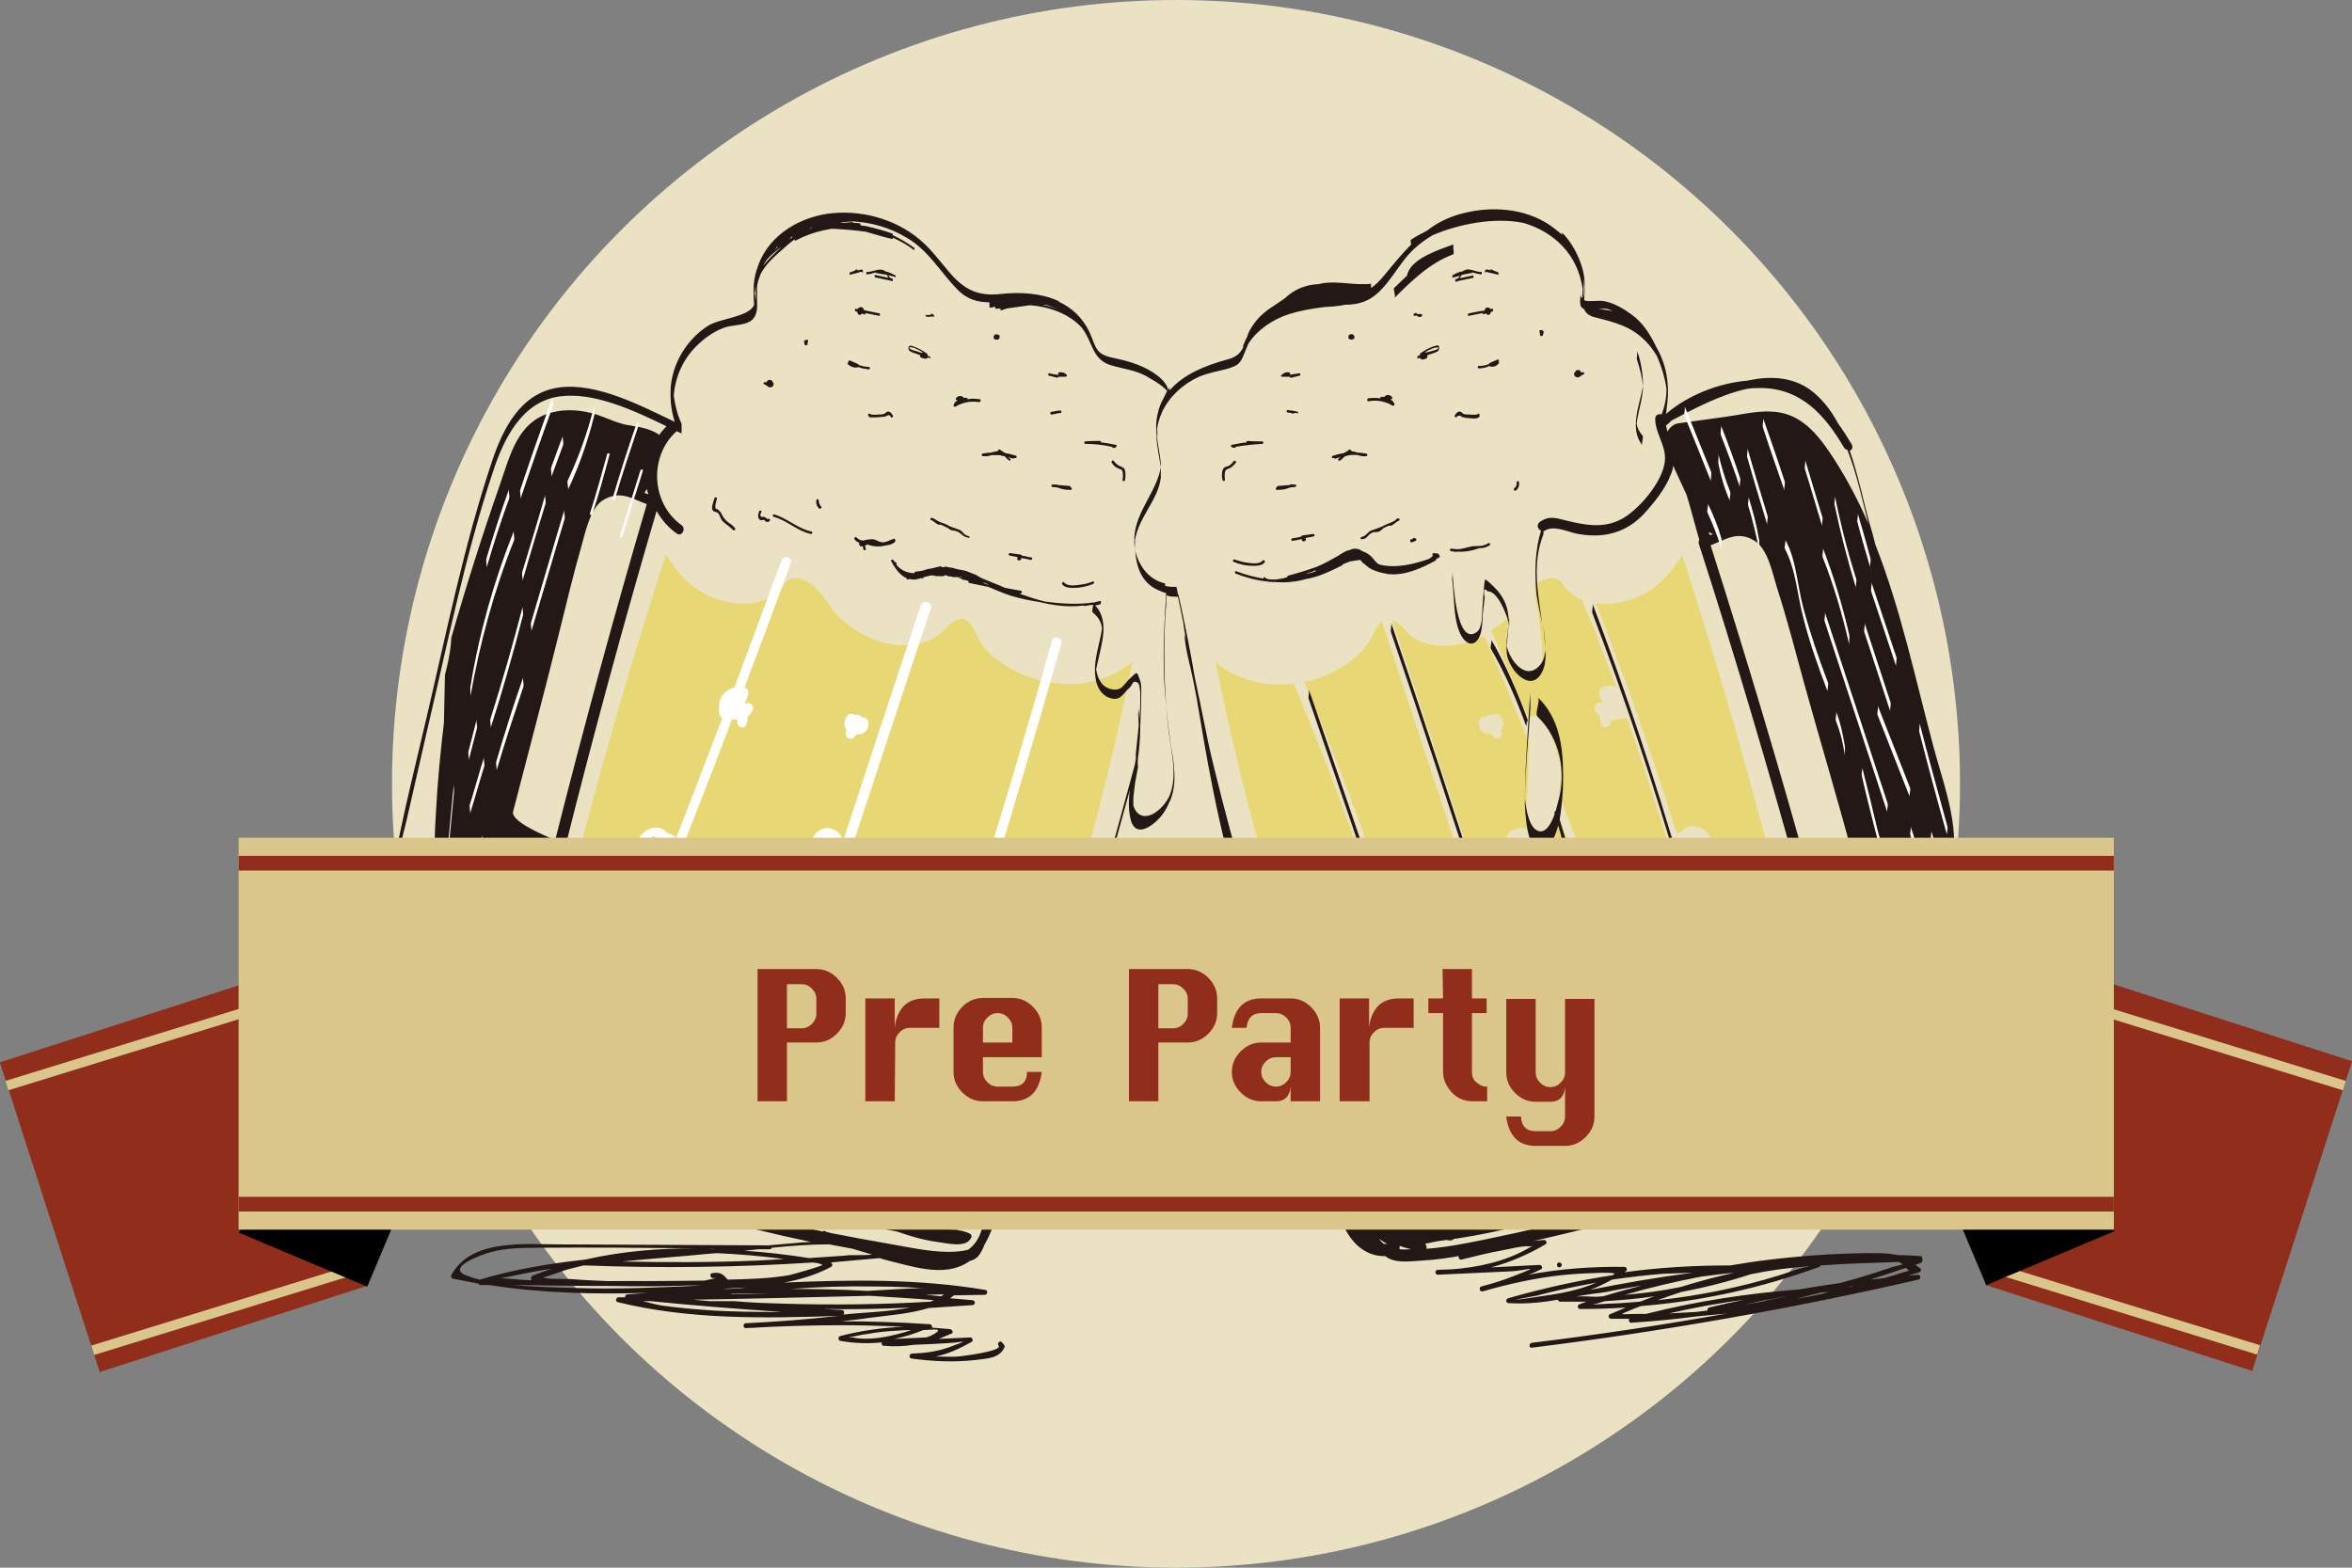 <?xml version="1.0" encoding="utf-8"?>
<svg version="1.1" xmlns="http://www.w3.org/2000/svg" xmlns:xlink="http://www.w3.org/1999/xlink" x="0px" y="0px" viewBox="0 0 480 320" style="enable-background:new 0 0 480 320;" xml:space="preserve">
	<rect x="0" y="0" width="480" height="320" fill="#808080" stroke="none"/>
	<g>
		<circle fill="#EBE2C4" cx="240" cy="160" r="160"/>
		<g>
			<path fill="#E8D875" d="M106.4,223.7c0-0.1-0.1-0.1-0.1-0.2c0.2-0.5,0.1-1.1-0.1-1.6c0.4-0.2,0.6-0.6,0.8-1.2
				c3.6-16.6,7.6-33.2,11.9-49.6c3.9-14.7,8-29.2,12.5-43.7c1.5-4.7,2.9-9.5,4.5-14.2c1.7,2.7,3.7,5.2,6.4,7.1
				c3.7,2.5,9,3.7,13.3,2.3c2.1-0.7,3.5-1.9,4.7-3.6s3.6-0.9,5.1,0.1c2.1,1.4,3.3,3.8,4.9,5.8c1.3,1.5,2.9,2.8,4.6,3.9
				c3.4,2.1,7.7,3.4,11.7,2.8c1.9-0.3,3.6-0.9,5.1-2.1c1.2-1,2.7-3.2,4.5-3.2c2.1,0,2.9,3.2,3.8,4.6c1.1,1.8,2.7,3.2,4.4,4.4
				c3.7,2.6,8.2,4.1,12.7,4.3c5.1,0.3,10.2-1.4,14-4.5c-0.5,2.6-1.1,5.2-1.6,7.8c-7.6,35.7-19.1,70.6-34.2,104
				c-0.1,0.2-0.2,0.4-0.2,0.6c-7.2,0.4-14.4-1.4-21.4-2.8c-8-1.6-16-3.5-23.8-5.6c-7.9-2.1-15.7-4.6-23.4-7.3
				c-3.7-1.3-7.4-2.7-11.1-4.1c-2-0.8-4.1-1.6-6.1-2.4c-0.7-0.3-1.5-0.6-2.1-1C106.9,224.2,106.6,224,106.4,223.7z M329.4,183.2
				L329.4,183.2C329.5,183.2,329.5,183.2,329.4,183.2C329.5,183.2,329.5,183.2,329.4,183.2z M340.5,235.9c-3.7,1.1-7.5,2.2-11.2,3.3
				c-7.9,2.2-15.8,4-23.8,5.6c-7,1.4-14.2,3.1-21.4,2.8c0-0.2-0.1-0.4-0.2-0.6c-15.1-33.3-26.5-68.2-34.2-104
				c-0.6-2.6-1.1-5.2-1.6-7.8c3.8,3.1,8.9,4.8,14,4.5c0.6,0,1.3-0.1,1.9-0.2c11.1,26.2,20,53.2,29,80.2c2.7,8,5.3,16,8,24.1
				c0.4,1.2,2.4,0.7,2-0.5c-9.4-28.5-18.5-57.1-29.2-85.2c-2.4-6.3-5-12.6-7.6-18.9c3.1-0.7,6.2-1.9,8.8-3.8c1.7-1.2,3.2-2.7,4.4-4.4
				c0.7-1.1,1.4-3.2,2.6-4.2c9.7,29.5,19.5,59.1,29.2,88.6c0.6,1.7,1.1,3.3,1.6,5c-0.5,0.3-1,0.7-1.3,1.2c-0.6,1-0.1,2.1,0.8,2.7
				c0.2,0.1,0.4,0.3,0.6,0.3c0,1.4,1,2.5,2.2,2.9c0,0.1,0.1,0.2,0.1,0.3c0.7,2,1.4,3.9,2.2,5.9c0.4,1.1,0.9,2.2,1.3,3.3
				c0.1,0.2,0.2,0.4,0.3,0.6c0,0,0.3,0.5,0.6,1.1c-0.1,0-0.1,0-0.2,0c-0.3,0.1-0.6,0.4-0.7,0.7c-0.4,1.8,2.1,3,3,1.1
				c0.5-1.1-0.1-2.3-0.6-3.3c-1-2.3-1.9-4.7-2.8-7c-0.3-0.9-0.7-1.8-1-2.8c0.6-0.5,0.3-1.7-0.6-1.8c-0.1-0.4-0.3-0.7-0.4-1.1
				c0.5-0.3,1-0.8,1.3-1.4c0.2-0.5,0.1-1.1-0.3-1.4c0-0.1,0-0.2,0-0.3c-0.2-1.1-1.5-1.5-2.5-1.5c-1.7-5-3.3-10.1-4.9-15.1
				c-5.7-17.4-11.5-34.9-17.2-52.3c-2.9-8.7-5.7-17.3-8.6-26c1.4,0.5,2.6,2.2,3.6,3.1c1.5,1.2,3.2,1.9,5.1,2.1
				c3.4,0.5,7-0.4,10.1-1.9c3.2,7.3,6.2,14.6,9.2,21.9c-0.2,1.4-0.2,2.7-0.2,4.1c0,2.1-0.1,4.2-0.2,6.2c-0.2,3.3-0.9,6.6,2.1,8.8
				c0.8,0.6,2.4,0.2,2.8-0.7c0.6-1.4,0.8-2.9,1.1-4.4c6,15.5,11.6,31.1,16.8,46.8c2,6.2,4,12.4,5.9,18.6c-0.3,0.2-0.4,0.4-0.5,0.8
				C339.6,233.3,339.9,234.7,340.5,235.9z M306.3,149.2C306.3,149.2,306.3,149.1,306.3,149.2c0.8-1,0.6-2.7-0.5-3.4
				c-0.4-0.2-0.9-0.1-1.3,0.2c-0.1,0-0.1-0.1-0.2-0.1c-0.3-0.1-0.8,0-1,0.3c-0.1,0.1-0.1,0.2-0.2,0.2c-0.4-0.1-0.9,0.1-1.1,0.5
				c-0.4,0.8-0.3,1.7,0.4,2.3c0.5,0.5,1.2,0.8,1.9,0.6c0.1,0.1,0.2,0.3,0.3,0.4c0.3,0.4,0.9,0.7,1.4,0.4
				C306.4,150.3,306.7,149.6,306.3,149.2z M309.3,169.2c-1.2,0.4-2.2,1.6-2.3,2.9c-0.8,1.3-0.4,3,0.7,3.9c0.1,0.3,0.4,0.5,0.9,0.5
				c1.4,0.5,3,0.1,4.1-1C315.1,173.1,313,167.9,309.3,169.2z M322.3,198.2c0-1.8-2-3.3-3.8-3.2c-2.1,0.1-3.2,2.3-2.4,4.1
				c0.8,1.9,2.9,3,4.9,2.1c0.4-0.2,0.6-0.7,0.5-1.2v-0.1C322,199.7,322.3,199.2,322.3,198.2z M303.9,147.8
				C303.9,147.7,303.9,147.7,303.9,147.8L303.9,147.8z M318.6,197.2c0.1,0.1,0.1,0.1,0.2,0.2c0-0.1,0-0.2-0.1-0.3c-0.1,0-0.2,0-0.2,0
				C318.5,197.1,318.6,197.1,318.6,197.2z M373,222c-0.4-0.2-0.6-0.6-0.8-1.2c-3.6-16.6-7.6-33.2-11.9-49.6
				c-3.9-14.7-8-29.2-12.5-43.7c-1.5-4.7-2.9-9.5-4.5-14.2c-1.7,2.7-3.7,5.2-6.4,7.1c-3.1,2.1-7.5,3.3-11.3,2.7
				c0.1,0.1,0.1,0.3,0.2,0.4c0.8,2,1.6,4,2.3,6c1.6,4.1,3.1,8.2,4.6,12.3c3.4,9.4,6.5,18.8,9.5,28.3c0.3-0.2,0.6-0.2,0.9-0.3
				c0.6-0.8,1.6-1.4,3-1.1c2,0.3,3.6,2.3,3.3,4.3c-0.2,1.8-1.8,2.8-3.5,2.7c-0.1,0.1-0.2,0.2-0.3,0.2c-0.4,0.3-0.9,0.6-1.4,0.7
				c5.4,17.5,10.3,35.2,15.3,52.8c1.5-0.5,2.9-1.1,4.4-1.7c2-0.8,4.1-1.6,6.1-2.4c0.7-0.3,1.5-0.6,2.1-1c0.3-0.2,0.6-0.4,0.8-0.6
				c0-0.1,0.1-0.1,0.1-0.2C372.7,223.1,372.7,222.5,373,222z M357.4,230.2c-1.6,0.6-3.2,1.1-4.8,1.7c-3,1.1-6.1,2.1-9.2,3.1
				c-7.4-24.6-15.9-49-25.3-73c0.1-0.6,0.2-1.2,0.2-1.8c0.1-0.4,0.2-0.8,0.2-1.3c0.2-1.4,0-2.8-0.4-4.1c-0.7-2.7-1.7-5.3-2.9-7.8
				c-0.8-1.5-2.4-1.2-3.2-0.2c-2.5-6-5-12.1-7.7-18.1c1.3-0.8,2.5-1.7,3.5-2.7c0,0.8-0.1,1.5-0.2,2.5c-0.2,1.8-0.4,3.6,0.1,5.4
				c0.6,1.9,2.1,4.9,4.5,4.3c1.3-0.3,1.9-1.2,2.2-2.3c0.2-0.3,0.4-0.7,0.4-1.2c0-2.4-0.3-4.9-0.6-7.4c-0.3-2.4-0.9-5-1-7.5
				c0-0.1,0-0.2,0-0.3c0.2-0.1,0.3-0.2,0.5-0.4c1.5-1,3.9-1.8,5.1-0.1c1.1,1.6,2.3,2.7,4,3.4c0.8,2.1,1.8,4.1,2.6,6.1
				c1.4,3.6,2.7,7.2,4.1,10.8c0.1,0.3,0.2,0.6,0.3,0.9c-0.9-0.3-2-0.3-2.9,0.2c-0.4,0.2-0.5,0.7-0.5,1.2c0.1,0.7,0.3,1.3,0.7,1.9
				c0,0,0,0.1-0.1,0.1c-0.7-0.6-2,0.3-1.5,1.4c0.2,0.5,0.6,0.9,1,1.2c0,0.5,0.1,1,0.2,1.5c0.3,1.3,2.3,0.7,2-0.5c0-0.1,0-0.2,0-0.2
				c0.7,0,1.4-0.1,2-0.4c0.1,0,0.3,0.1,0.4,0.1c0.4,0.1,0.7,0,0.9-0.2c1.8,5.1,3.5,10.1,5.1,15.2c1.1,3.4,2.2,6.9,3.3,10.4
				c-0.5,1.1-0.4,2.4,0.2,3.4c0.3,0.5,0.7,0.9,1.2,1.1c3,9.8,5.9,19.6,8.7,29.4C352.9,214,355.1,222.1,357.4,230.2z M332.2,182.9
				c-1-1.2-2.4-2-3.9-2.4c-0.8-0.2-1.4,0.5-1.3,1.3c0.1,0.6,0.2,1.1,0.3,1.7c-0.2,0.1-0.3,0.3-0.5,0.5c-0.3,0.3-0.1,1,0.2,1.2
				c0.6,0.5,1.4,0.8,2.2,0.9c0.3,0.1,0.6,0.1,0.9-0.1c0.9-0.2,1.8-0.8,2.2-1.7C332.6,183.7,332.5,183.3,332.2,182.9z M343.7,201.5
				c-0.4-1-1.3-1.9-2.3-2.3c-0.9-0.4-3-1.1-3.9-0.4c-0.9,0.6-1,2.1-0.8,3.1c0.3,1.5,1.7,3,3.2,3.3c0.5,0.3,1,0.5,1.5,0.6
				c1.3,0.2,2.9-0.2,3.1-1.7C344.7,203.1,344.4,202.1,343.7,201.5z"/>
			<path fill="#231815" d="M314.2,67.4h0.1l0,0l0,0c0.3-0.1,0.5,0,0.7,0.2v0.5l-0.1,0.1v0.1l0,0c0,0.1-0.1,0.3-0.3,0.3
				c-0.3,0-0.4-0.3-0.3-0.6h-0.1C314.3,67.9,314.1,67.5,314.2,67.4z M322.4,76.9c0.1-0.1,0.2-0.1,0.2-0.2c0.2-0.1,0.4-0.2,0.6-0.3
				c0.3-0.1,0-0.6-0.3-0.4c-0.1,0-0.2,0.1-0.2,0.1c-0.1-0.5-0.6-0.8-1.1-0.4c-0.1,0.1-0.1,0.2-0.2,0.3
				C320.9,76.4,321.6,77.4,322.4,76.9z M275.2,68.9c0,0.1,0,0.2,0,0.2c0.4,0.3,0.8,0.3,1.2,0v-0.5c-0.1-0.1-0.2-0.2-0.2-0.2
				c0-0.1,0-0.1,0-0.1c-0.4-0.2-0.7-0.1-1,0.2V68.9L275.2,68.9z M290.1,64.6h0.1v-0.1c0-0.1,0-0.4,0-0.4h-0.1l0,0l0,0
				c-0.3,0-0.6,0-0.8,0c-0.1,0-0.1,0-0.2-0.1v-0.1c0-0.1-0.1,0-0.1,0l0,0c-0.1,0-0.2,0-0.2-0.1c0,0.1,0,0.2,0,0.2l0,0
				c-0.1,0-0.2,0-0.3,0v0.5c0.2,0,0.4-0.1,0.6-0.1C289.4,64.7,289.7,64.8,290.1,64.6z M301.6,84.5c-0.3,0.3-1.7,0.1-2.1,0.1
				c-0.5,0-0.7,0-1.1-0.3c-0.1-0.1-0.1-0.2-0.2-0.2c-0.6-0.3-1,0.2-1.3,0.7c-0.2,0.3,0.3,0.5,0.4,0.3c0.2-0.3,0.6-0.3,0.8-0.2
				c0.1,0,0.1,0.1,0.2,0.2c0.3,0.1,0.6,0.1,0.9,0.2c0.8,0,2.1,0.4,2.7-0.2C302.1,84.6,301.8,84.3,301.6,84.5z M303.1,55.7
				c0.2-0.4,0.8,0,1.1,0c0.5,0.1,1.1,0.3,1.6,0.4c0-0.1,0-0.1,0-0.2c0-0.1,0-0.3,0-0.3c-0.6-0.2-1.1-0.4-1.6-0.7c0,0,0,0.2,0,0.3
				c-0.3-0.1-0.9-0.4-1.1,0C303,55.3,303.1,55.5,303.1,55.7z M251.8,94.1c-0.4,0.5-0.7,0.9-1.3,1.1c-0.4,0.1-0.6,0.1-0.8,0.4
				c-0.4,0.6-0.4,1.7-0.2,2.4c0.1,0.3,0.5,0.2,0.5-0.1c-0.1-0.5-0.1-1,0-1.5c0.1-0.6,0.4-0.6,0.9-0.8c0.5-0.2,0.9-0.7,1.3-1.1
				C252.4,94.2,252,93.9,251.8,94.1z M258.1,114.8c0.2-0.2-0.2-0.6-0.4-0.4c-0.6,0.8-2,0.6-2.9,0.5c-1-0.1-1.9-0.4-2.9-0.7
				c-0.3-0.1-0.4,0.4-0.1,0.5c1.2,0.5,2.5,0.8,3.9,0.8C256.5,115.5,257.5,115.5,258.1,114.8z M284.6,106.3c-0.8,0.5-1.6,0.6-2.4,1.1
				c-0.8,0.4-1.6,0.6-2.4,0.9c-0.7,0.3-1.1,1.2-1.9,1.3c-0.3,0-0.3,0.5,0,0.5c0.4-0.1,0.7-0.1,1-0.4s0.6-0.7,1-0.9
				c0.7-0.4,0.9,0,1.5-0.3c0.3-0.1,0.4-0.2,0.6-0.4c0.4-0.4,0.9-0.6,1.4-0.8c0.2,0,0.3,0,0.5,0c0.4-0.1,1.2-0.9,1.5-1
				c0.3,0,0.3-0.5,0-0.5C284.8,105.9,285.1,106,284.6,106.3z M288.1,110.7c0.3-0.1,0.6-0.2,0.8-0.3c0.2-0.1,0.2-0.4,0-0.5
				c-0.1,0-0.2,0-0.3-0.1c-0.2,0-0.3,0.1-0.3,0.2c-0.1,0-0.2,0.1-0.4,0.1C287.7,110.3,287.8,110.8,288.1,110.7z M309.4,100.1
				c0.5-0.4,0.7-1,0.6-1.7c0-0.3-0.5-0.2-0.5,0.1c0.1,0.5-0.1,0.9-0.5,1.2C308.8,100,309.1,100.3,309.4,100.1z M260.6,100
				c0.9,0,1.8-0.1,2.7-0.5c0.3,0,0.6-0.1,1-0.1c0.3,0,0.3-0.5,0-0.5c-0.2,0-0.4,0-0.6,0c-0.1-0.1-0.2-0.1-0.3,0c-0.1,0-0.1,0-0.2,0.1
				c-0.8,0.1-1.6,0.1-2.4,0.2c-0.2,0-0.2,0.2-0.2,0.3h-0.1C260.3,99.6,260.3,100,260.6,100z M264.7,84c-0.2,0-0.4-0.1-0.5-0.1
				c-0.5-0.1-0.9-0.1-1.4-0.2c-0.3,0-0.3,0.5,0,0.5s0.5,0.1,0.8,0.1c0,0.1,0.1,0.2,0.3,0.1c0.1,0,0.2-0.1,0.4-0.1c0.1,0,0.3,0,0.4,0
				C264.9,84.6,265.1,84.1,264.7,84z M261.7,76.9c0.5,0,1,0,1.5,0c0,0.1,0.1,0.2,0.3,0.2c0.6-0.1,1.1-0.3,1.7-0.4
				c0.3-0.1,0.2-0.6-0.1-0.5c-0.6,0.1-1.2,0.2-1.9,0.3c0.2-0.1,0.1-0.4-0.1-0.5c-0.6-0.1-1.1,0.1-1.5,0.5
				C261.3,76.7,261.4,76.9,261.7,76.9z M293.7,70.9C293.7,71,293.7,71,293.7,70.9c0,0.1,0,0.2,0,0.3l0,0c-0.1,0.4-0.3,0.6-0.9,0.8
				c-0.5,0.2-1,0.3-1.5,0.5c0,0.1,0,0.4,0,0.5c-0.3,0.3-0.9,0.5-1.3,0.3c-0.2-0.1-0.2-0.1-0.2-0.3c-0.2,0.1-0.3,0.1-0.5,0.2
				c0,0-0.1-0.5,0-0.5c0.2-0.1,0.3-0.1,0.5-0.2c0-0.1,0-0.2,0-0.3c0.9-0.7,2-1.3,3.1-1.6C293.4,70.4,293.7,70.5,293.7,70.9
				L293.7,70.9C293.7,70.8,293.7,70.9,293.7,70.9L293.7,70.9z M293.6,71c-0.5-0.3-1.8,0.3-2.8,0.9c0.1,0,0.2,0,0.2,0.1
				c0.2-0.1,0.5-0.2,0.7-0.2C292.2,71.6,293.3,71.5,293.6,71z M305.6,73.4c-0.5,0.2-1.1,0.5-1.6,0.7c-0.1,0.1-0.1,0.2-0.1,0.2
				c-0.7,0.3-1.4,0.4-2.1,0.4c-0.3,0-0.3,0.5,0,0.5c0.8,0,1.5-0.2,2.2-0.5l0,0l0.1,0.1c0.7,0.2,1.4-0.1,1.8-0.7
				c0.1-0.1,0-0.3-0.1-0.3h-0.1l0,0C306.1,73.7,305.9,73.3,305.6,73.4z M251.4,91.3c0.4,0.1,0.3,0.1,0.6,0.1c0.1,0,0.2-0.1,0.2-0.2
				c1.8-0.3,3.6-0.5,5.4-0.6c0.3,0,0.3-0.5,0-0.5c-1,0-2,0-3-0.1c-0.2,0-0.2,0.1-0.2,0.3c-1,0.1-2,0.3-3,0.5
				C251.1,90.9,251.2,91.2,251.4,91.3z M299.6,64v0.5c1-0.2,2-0.4,3-0.6c0,0.1,0,0.3,0,0.3c0.2-0.1,0.5-0.2,0.7-0.2
				c0.2,0.3,0.5,0.4,0.8,0.1c0.1-0.1,0.1-0.3,0.1-0.4c0.2-0.1,0.4-0.1,0.5-0.2c0,0,0-0.2,0-0.3s0-0.1,0-0.2c-0.2,0-0.3,0.1-0.5,0.1
				V63c0,0,0,0-0.1,0c0-0.1-0.1-0.1-0.1-0.1c-0.4-0.3-0.9-0.1-1,0.4v0.1C301.8,63.5,300.7,63.8,299.6,64z M263.7,109.9
				c-0.3,0.1-0.2,0.5,0.1,0.5c0.6-0.1,1.3-0.2,1.9-0.4c-0.1,0.1-0.1,0.3,0.1,0.4c0.2,0.2,0.5,0.1,0.7-0.1c0.1-0.1,0-0.3-0.1-0.3
				c0,0,0,0,0.1-0.1c0,0,0,0,0-0.1c0.5-0.1,1.1-0.2,1.6-0.3c0.3-0.1,0.2-0.5-0.1-0.5c-0.7,0.1-1.4,0.2-2.2,0.3
				c-0.1,0-0.2,0.1-0.2,0.2C265,109.7,264.4,109.8,263.7,109.9z M297.5,112.6c1.5,0.1,3-0.2,4.4-0.7l0,0c0.7,0,1.4-0.1,2.1-0.6
				c0.3-0.2,0-0.6-0.3-0.4c-1.1,0.7-2,0.5-3.2,0.6c-1.1,0.2-2,0.6-3.1,0.6c-0.4,0-0.8-0.1-1.2-0.1c-0.3-0.1-0.4,0.4-0.1,0.5
				C296.7,112.6,297.1,112.7,297.5,112.6z M279.3,81.9c1.7-0.3,3.4,0,4.9,0.9c0.2,0.1,0.4-0.1,0.4-0.3c-0.2-0.5-0.5-0.8-0.9-1
				c0.1,0,0.1,0,0.2,0c0.2,0,0.3-0.2,0.2-0.4c-0.3-0.5-0.9-0.6-1.4-0.3c-0.1,0.1-0.1,0.1-0.1,0.2c-0.2,0-0.4,0-0.7,0
				c-0.2,0-0.2,0.2-0.2,0.3c-0.8-0.1-1.7-0.1-2.5,0C278.9,81.5,279,82,279.3,81.9z M272.1,93.5c0.1,0,0.1,0,0.2,0
				c0.1,0.1,0.1,0.2,0.3,0.1c0.3-0.1,0.6-0.2,1-0.3c-0.1,0.1-0.3,0.2-0.4,0.3c-0.3,0.2,0,0.6,0.3,0.4s0.5-0.4,0.8-0.7
				c0.1-0.1,0.2-0.2,0.3-0.2h0.1c0.2-0.1,0.4-0.1,0.7-0.2c0.6,0,1.1-0.1,1.7,0c0.6,0.2,1.2,0.3,1.8,0.2c0.2,0,0.2-0.4,0-0.5
				c-0.6-0.1-1.2-0.2-1.8-0.2c-0.4-0.1-0.9-0.3-1.3-0.3c0-0.1-0.1-0.2-0.2-0.3c-0.1-0.1-0.2,0-0.3,0c-0.3,0.3-0.7,0.5-1.1,0.7
				c-0.7,0.1-1.4,0.3-2.1,0.5C271.6,93.2,271.8,93.6,272.1,93.5z M296.4,56.2c0,0,0,0.2,0,0.3s0,0.1,0,0.2c0.5-0.1,1-0.3,1.5-0.4
				c-0.1,0.3-0.3,0.5-0.5,0.6c-0.1,0-0.2,0.1-0.4,0.1c0,0,0,0.3,0,0.4v0.1c0.2,0,0.3,0,0.4-0.1c1.1-0.2,2.2-0.5,3.3-0.7v-0.5
				c-0.9,0.2-1.9,0.4-2.8,0.6c0,0,0-0.1,0.1-0.1c0.1-0.2,0.1-0.3,0.2-0.5c0.2-0.1,0.4-0.1,0.6-0.2h0.1c0.5-0.1,1-0.2,1.6-0.3
				c0,0,0,0,0-0.1c0.6,0.2,1.3,0.4,1.9,0.4v-0.5c-1.2,0.1-2.3-0.8-3.4-0.4c-0.2,0.1-0.4,0.2-0.5,0.3C297.8,55.4,296.8,56,296.4,56.2z
				M164.2,70.2L164.2,70.2C164.2,70.3,164.2,70.3,164.2,70.2c0,0.2,0.1,0.3,0.3,0.3c0.3,0,0.4-0.3,0.3-0.6h0.1c-0.1,0,0.1-0.5,0-0.5
				h-0.1l0,0l0,0c-0.3-0.1-0.5,0-0.7,0.2C164.1,69.6,164.1,70.1,164.2,70.2C164.1,70.1,164.2,70.2,164.2,70.2z M175,75
				c0.1,0,0.1-0.1,0.1-0.1l0,0c0.7,0.3,1.4,0.4,2.2,0.5c0.3,0,0.3-0.5,0-0.5c-0.7,0-1.4-0.2-2.1-0.4c0-0.1,0-0.2-0.1-0.2
				c-0.5-0.2-1.1-0.5-1.6-0.7c-0.3-0.1-0.5,0.2-0.3,0.4l0,0h-0.1c-0.1,0.1-0.2,0.2-0.1,0.3C173.6,74.9,174.3,75.1,175,75z M157.7,78
				c0-0.1-0.1-0.2-0.2-0.3c-0.5-0.4-1,0-1.1,0.4c-0.1,0-0.2-0.1-0.2-0.1c-0.3-0.1-0.5,0.3-0.3,0.4s0.4,0.2,0.6,0.3
				c0.1,0.1,0.1,0.1,0.2,0.2C157.6,79.5,158.2,78.4,157.7,78z M203.9,69.2c0,0,0-0.1,0-0.2h0.1v-0.5c-0.3-0.3-0.7-0.3-1-0.2v0.1
				c-0.1,0.1-0.2,0.1-0.2,0.2v0.5C203.1,69.4,203.5,69.4,203.9,69.2z M188.9,64.6h0.1c0.3,0.1,0.7,0.1,1,0c0.2,0,0.4,0,0.6,0.1v-0.5
				c-0.1,0-0.2,0-0.3,0l0,0c0-0.1,0-0.2,0-0.2c-0.1,0.1-0.1,0.1-0.2,0.1l0,0c0-0.1-0.1-0.1-0.1,0c0,0,0,0,0,0.1
				c-0.1,0-0.1,0.1-0.2,0.1c-0.3,0-0.6,0-0.8,0l0,0l0,0h-0.1C188.9,64.3,188.9,64.5,188.9,64.6C188.9,64.5,188.9,64.6,188.9,64.6z
				M177.6,84.5c-0.2-0.2-0.6,0.1-0.4,0.4c0.3,0.3,0.3,0.3,0.7,0.3c0.6,0,1.3,0,1.9-0.1c0.3,0,0.6,0,0.9-0.1c0.4-0.1,0.7-0.6,1.1,0.1
				c0.2,0.3,0.6,0,0.4-0.3c-0.3-0.5-0.7-1-1.3-0.7c-0.1,0.1-0.1,0.2-0.2,0.2c-0.4,0.3-0.6,0.3-1.1,0.3
				C179.2,84.6,177.9,84.8,177.6,84.5z M173.4,56.1c0.5-0.1,1.1-0.3,1.6-0.4c0.3-0.1,0.9-0.4,1.1,0c-0.1-0.1,0.1-0.4,0-0.5
				c-0.2-0.4-0.8,0-1.1,0c0-0.1-0.1-0.3,0-0.3c-0.5,0.3-1,0.6-1.6,0.7c0,0,0,0.2,0,0.3C173.4,56,173.4,56.1,173.4,56.1z M228.7,95.2
				c-0.6-0.2-1-0.6-1.4-1.1c-0.2-0.3-0.6,0.1-0.4,0.4c0.4,0.5,0.7,0.9,1.3,1.1c0.4,0.2,0.8,0.2,0.9,0.7c0.1,0.5,0.1,1.1,0,1.6
				c-0.1,0.3,0.4,0.5,0.5,0.1c0.1-0.7,0.2-1.8-0.2-2.4C229.2,95.4,229,95.4,228.7,95.2z M148.7,106.7c-0.8-0.6-1.1-1.1-1.5-1.9
				c-0.2-0.4-0.4-0.5-0.7-0.8c-0.4-0.3-0.3,0.2-0.5-0.4c-0.1-0.5,0.2-1.3,0.3-1.8c0.1-0.3-0.4-0.4-0.5-0.1c-0.1,0.5-0.7,1.8-0.4,2.4
				c0.3,0.5,0.9,0.3,1.2,0.7c0.4,0.5,0.4,1.2,1,1.7c0.6,0.6,1.4,1,2,1.7c0.2,0.2,0.6-0.1,0.4-0.4C149.6,107.3,149.2,107,148.7,106.7z
				M156.8,105.9c-0.2,0.2-0.6-0.4-0.9-0.4c-0.3,0-0.6,0.1-0.7-0.2c-0.1-0.3,0.1-0.6,0.2-0.8c0.1-0.3-0.4-0.4-0.5-0.1
				c-0.2,0.6-0.4,1.7,0.5,1.8c0.2,0,0.3-0.1,0.5-0.1c0.1,0,0.2,0.2,0.3,0.3c0.3,0.2,0.6,0.2,0.8,0
				C157.3,106.2,157.1,105.8,156.8,105.9z M223,118.7c-0.9,0.4-1.9,0.6-2.9,0.7c-0.8,0.1-2.3,0.3-2.9-0.5c-0.2-0.3-0.6,0.1-0.4,0.4
				c0.6,0.7,1.5,0.7,2.4,0.7c1.3,0,2.6-0.3,3.9-0.8C223.4,119,223.3,118.6,223,118.7z M197.6,109.4c-0.8-0.1-1.1-0.9-1.7-1.2
				c-0.8-0.4-1.7-0.5-2.5-1c-0.6-0.4-1.2-0.4-1.9-0.8c-0.6-0.3-0.8-0.6-1.4-0.7c-0.3,0-0.3,0.5,0,0.5c0.2,0,1.1,0.8,1.4,0.9
				c0.2,0,0.4,0,0.5,0c0.4,0.2,0.9,0.4,1.3,0.6c0.4,0.2,0.3,0.3,0.8,0.5c0.3,0.1,0.8,0.1,1,0.2c0.6,0.2,0.8,0.4,1.3,0.8
				c0.4,0.3,0.7,0.5,1.1,0.5C198,110,198,109.5,197.6,109.4z M167.1,102.2c0-0.3-0.4-0.5-0.5-0.1c-0.1,0.7,0.1,1.3,0.6,1.7
				c0.2,0.2,0.6-0.2,0.4-0.4C167.3,103.1,167.1,102.7,167.1,102.2z M218.5,100c0.3,0,0.3-0.4,0.1-0.5h-0.1c0-0.1-0.1-0.3-0.2-0.3
				c-0.8-0.1-1.6-0.1-2.4-0.2c-0.1,0-0.1,0-0.2-0.1c-0.1,0-0.2,0-0.3,0c-0.2,0-0.4,0-0.6,0c-0.3,0-0.3,0.5,0,0.5s0.7,0.1,1,0.1
				C216.7,99.9,217.6,100,218.5,100z M215.3,84.5c0.1,0,0.2,0,0.3-0.1c0.3,0,0.5-0.1,0.8-0.1s0.3-0.5,0-0.5c-0.5,0-0.9,0.1-1.4,0.2
				c-0.2,0-0.3,0-0.5,0.1c-0.3,0.1-0.2,0.5,0.1,0.5c0.1,0,0.3,0,0.4,0C215,84.5,215.1,84.5,215.3,84.5z M216,76.9c0.5,0,1,0,1.5,0
				c0.2,0,0.3-0.3,0.2-0.4c-0.4-0.4-0.9-0.6-1.5-0.5c-0.3,0-0.3,0.4-0.1,0.5c-0.6,0-1.2-0.1-1.9-0.3c-0.3-0.1-0.4,0.4-0.1,0.5
				c0.6,0.1,1.1,0.3,1.7,0.4C215.9,77.1,216,77,216,76.9z M189.4,72.9c0,0.1-0.1,0.2-0.3,0.3c-0.4,0.1-0.9-0.1-1.3-0.3
				c0,0,0-0.3,0-0.4c-0.6-0.2-1.1-0.4-1.7-0.6c-0.4-0.2-0.7-0.4-0.7-0.7l0,0c0-0.1,0-0.1,0-0.2l0,0l0,0c0-0.1,0-0.1,0-0.2
				c0,0,0,0,0,0.1c0.1-0.4,0.5-0.4,1-0.2c1.1,0.4,2,0.9,2.9,1.6c0,0,0,0.2,0,0.3c0.2,0.1,0.3,0.1,0.5,0.2c0.1,0,0,0.5,0,0.5
				C189.7,73,189.5,73,189.4,72.9z M187.4,71.8c0.2,0.1,0.5,0.2,0.7,0.2c0.1,0,0.2,0,0.2-0.1c-1-0.6-2.3-1.3-2.8-0.9
				C185.9,71.5,186.9,71.6,187.4,71.8z M227.1,91.4c0.4,0,0.3,0.1,0.6-0.1c0.2-0.1,0.3-0.4,0-0.5c-1-0.2-2-0.4-3-0.5
				c0-0.1-0.1-0.3-0.2-0.3c-1,0-2,0-3,0.1c-0.3,0-0.3,0.5,0,0.5c1.8,0,3.6,0.2,5.4,0.6C227,91.3,227,91.3,227.1,91.4z M179.6,64
				c-1.1-0.2-2.2-0.5-3.3-0.7c0-0.1,0-0.1,0-0.1c-0.1-0.4-0.6-0.7-1-0.4c-0.1,0.1-0.1,0.1-0.2,0.2c0,0,0,0-0.1,0c0,0,0,0,0,0.1
				c-0.2,0-0.3-0.1-0.5-0.1c0,0.1,0,0.1,0,0.2c0,0.1,0,0.3,0,0.3c0.2,0.1,0.4,0.1,0.5,0.2c0,0.1,0,0.3,0.1,0.4
				c0.2,0.3,0.6,0.2,0.8-0.1c0.2,0.1,0.5,0.2,0.7,0.2c0,0,0-0.2,0-0.3c1,0.2,2,0.4,3,0.6C179.5,64.5,179.6,64,179.6,64z M210.5,113.8
				c-0.7-0.1-1.3-0.3-2-0.4c0-0.1-0.1-0.2-0.2-0.2c-0.7-0.1-1.4-0.2-2.2-0.3c-0.3,0-0.3,0.4-0.1,0.5c0.5,0.1,1.1,0.2,1.6,0.3
				c0,0,0,0,0,0.1c0,0,0,0,0.1,0.1c-0.1,0.1-0.2,0.2-0.1,0.3c0.2,0.2,0.4,0.3,0.7,0.1c0.1-0.1,0.1-0.3,0.1-0.4
				c0.6,0.1,1.3,0.2,1.9,0.4C210.7,114.3,210.8,113.8,210.5,113.8z M182.3,110c-0.7,0.3-1.3,0.6-2,0.7c-0.2,0-0.4,0-0.7-0.1
				c-0.5-0.1-0.9-0.5-1.4-0.5c-0.4-0.1-0.2,0-0.7,0c-0.3,0-0.5,0.1-0.8,0.1l0,0c-0.1,0-0.2,0-0.2,0.1c-0.6,0.1-1.1,0-1.7-0.6
				c-0.2-0.2-0.6,0.1-0.4,0.4c0.3,0.4,0.7,0.6,1,0.7c-0.1,0.1-0.2,0.3,0,0.4l0,0c0,0.2,0.2,0.4,0.4,0.3c0.3-0.2,0.4,0.5,0.4,0.6
				c0,0.3,0.5,0.3,0.5,0c0-0.2-0.1-0.5-0.2-0.7c0.1,0,0.2-0.1,0.3-0.1c0.1-0.1,0.1-0.1,0.1-0.2c1.3,0.5,2.7,0.6,4,0.2
				c0.5,0,1.1-0.2,1.7-0.6C182.9,110.3,182.6,109.8,182.3,110z M200,81.5c-0.9-0.1-1.7-0.2-2.5,0c0-0.1-0.1-0.3-0.2-0.3
				c-0.2,0-0.4,0-0.7,0c0-0.1,0-0.2-0.1-0.2c-0.5-0.3-1.1-0.2-1.4,0.3c-0.1,0.2,0,0.4,0.2,0.4c0.1,0,0.1,0,0.2,0
				c-0.4,0.2-0.7,0.4-0.9,1c-0.1,0.2,0.2,0.4,0.4,0.3c1.5-0.9,3.2-1.2,4.9-0.9C200.1,82,200.3,81.5,200,81.5z M206.1,93.6
				c-0.2-0.1-0.3-0.2-0.4-0.3c0.3,0.1,0.6,0.2,1,0.3c0.1,0,0.2,0,0.3-0.1c0.1,0,0.1,0,0.2,0c0.3,0.1,0.4-0.4,0.1-0.5
				c-0.7-0.2-1.4-0.4-2.1-0.5c-0.4-0.2-0.7-0.4-1.1-0.7c-0.1-0.1-0.2-0.1-0.3,0s-0.2,0.2-0.2,0.3c-0.5,0-0.9,0.2-1.4,0.3
				c-0.6,0-1.2,0.1-1.7,0.2c-0.2,0-0.2,0.4,0,0.5c0.7,0.1,1.2,0,1.9-0.2c0.6,0,1.1,0,1.7,0c0.2,0.1,0.5,0.2,0.7,0.2
				c0.1,0,0.1,0,0.2,0l0.1,0.1c0.3,0.3,0.5,0.6,0.9,0.8C206.1,94.2,206.4,93.8,206.1,93.6z M165.6,108.5c-2.8-0.6-4.9-2.7-7.6-3.5
				c-0.3-0.1-0.4,0.4-0.1,0.5c2.7,0.7,4.8,2.9,7.6,3.5C165.8,109,165.9,108.5,165.6,108.5z M182.7,56.2c-0.4-0.2-1.3-0.7-2-0.8
				c-0.1-0.1-0.3-0.2-0.5-0.3c-1.1-0.3-2.3,0.5-3.4,0.4V56c0.7,0,1.3-0.2,1.9-0.4v0.1c0.5,0.1,1,0.2,1.6,0.3h0.1
				c0.2,0,0.4,0.1,0.6,0.1c0.1,0.2,0.2,0.4,0.3,0.6c-0.9-0.2-1.9-0.4-2.8-0.6v0.5c1.1,0.2,2.2,0.5,3.3,0.7c0.1,0,0.2,0.1,0.4,0.1
				v-0.5c-0.1,0-0.2-0.1-0.4-0.1c-0.2-0.1-0.4-0.4-0.5-0.6c0.5,0.1,1,0.2,1.5,0.4c0-0.1,0-0.1,0-0.2
				C182.8,56.3,182.8,56.2,182.7,56.2z M318.2,257.7c-0.6,0-0.6,1,0,1C318.9,258.7,318.9,257.7,318.2,257.7z M392,257.8
				c-0.4,0.1-0.8,0.3-1.1,0.4c0.3,0.2,0.6,0.4,1,0.7c0.3,0.3,0.1,0.7-0.2,0.8c-0.7,0.2-1.5,0.5-2.3,0.7c0.7-0.1,1.4-0.1,2-0.2
				c0.6,0,0.7,0.9,0.1,1c-26.1,6-52.4,10.6-78.9,13.9c-0.6,0.1-0.6-0.9,0-1c13.2-1.6,26.4-3.6,39.4-5.9c0.2,0,0.4-0.1,0.7-0.1
				c-2.1,0.2-4.3,0.4-6.4,0.6c-4.4,0.6-8.9,1-13.4,1.3c-0.4,0-0.6-0.5-0.4-0.8c-1.2,0-2.5,0-3.7,0c-0.5,0-0.7-0.7-0.3-0.9
				c1.1-0.5,2.2-0.9,3.3-1.4c-3.1,0.2-6.2,0.3-9.3,0.3c-0.6,0-0.7-0.8-0.1-1c0.5-0.2,0.9-0.3,1.4-0.5c-1.8,0-3.6,0-5.4,0
				c-0.3,0-0.4-0.2-0.5-0.4c-3.3,0.6-6.6,0.9-10,0.7c-0.6,0-0.7-0.8-0.1-1c7-2,14.1-3.6,21.3-4.7c0.8-0.4,0.4-0.5-2.3-0.5
				c-2.8,0.1-5.5,0.2-8.2,0.5c-5.4,0.6-10.8,1.8-16,3.3c-0.6,0.2-0.9-0.8-0.3-1c2.3-0.6,4.6-1.3,6.8-2.2c6.2-2.4,2-1-0.6-0.9
				c-5,0.2-10.1,0.5-15.1,0.7c-0.6,0-0.6-1,0-1c1,0,1.9-0.1,2.9-0.1c5.3-0.4,10.9-1.6,15.4-4.2c0.5-0.3,0.9-0.5,1.2-0.6
				c-0.2,0.1-0.5,0.1-0.7,0.1c-1.8-0.1-3.8,0.5-5.5,0.8c-2.8,0.5-5.6,1.2-8.4,1.9c-0.6,0.2-0.9-0.8-0.3-1c5.6-1.5,11.2-2.5,17.1-3
				c0.5,0,0.7,0.7,0.3,0.9c-3.6,2.1-7.3,3.7-11.1,4.7c3.3-0.2,6.6-0.3,9.9-0.5c0.5,0,0.7,0.7,0.3,0.9c-0.8,0.4-1.7,0.8-2.6,1.1
				c6.4-1.2,13-1.7,19.6-1.6c0.5,0,0.7,0.7,0.3,0.9c-0.1,0.1-0.2,0.1-0.3,0.2c7.2-1,14.4-1.4,21.6-1.4c2.5-0.4,4.9-0.8,7.4-1.1
				c6.6-0.8,13.2-1.3,19.8-1.4c2.4,0,4.8-0.1,7,0.4c1.6,0,3.2,0.1,4.8,0.2C392.4,256.8,392.5,257.6,392,257.8z M368.8,258.5
				c-3.8,0.3-7.7,0.8-11.5,1.6c-4.6,1.5-9.3,2.7-14.1,3.6c-0.9,0.3-1.8,0.6-2.7,0.9c-0.7,0.3-1.5,0.5-2.2,0.8
				c8.4-0.9,16.8-2.6,24.9-5.1c1.4-0.4,5.5-2.1,6.1-1.6C369.2,258.6,369,258.5,368.8,258.5z M331.6,264.3L331.6,264.3
				c3.8-0.3,7.6-0.8,11.4-1.6c3.6-1.1,7.2-2.1,10.9-2.9c-2.3,0.2-4.5,0.5-6.8,0.8C341.9,261.6,336.8,262.8,331.6,264.3z M311.1,265.1
				c5.2-0.8,9.9-1.2,14.7-3.3c-1,0.2-2.1,0.4-3.1,0.6c-3.1,0.6-6.2,1.3-9.2,2.1C312.2,264.7,307,265.7,311.1,265.1z M324.5,263.3
				c6.9-1.4,13.9-2.6,20.9-3.5c-2.9,0.1-5.5,0.2-6,0.2c-3.5,0.3-7,0.7-10.4,1.2C327.5,262,326.1,262.7,324.5,263.3z M327.2,264.6
				c2.6-0.8,5.2-1.5,7.9-2.2c-2.4,0.4-4.8,0.8-7.2,1.3c-0.8,0.2-4.4,0.5-6.3,1c1.2-0.2,3.1,0,4.2,0
				C326.2,264.7,326.7,264.6,327.2,264.6z M334.7,265.7c1-0.4,1.9-0.7,2.9-1.1c-3.3,0.5-6.7,0.8-10.1,1c-1,0.3-1.9,0.6-2.5,0.7
				c1.5-0.1,5.4-0.3,5.8-0.3C332.1,265.9,333.4,265.8,334.7,265.7z M334.4,268.2c0.5,0,1,0,1.5,0c10.3-2.6,20.8-4.2,31.3-5
				c2.8-0.5,5.5-0.9,8.3-1.3c1.2-0.3,2.4-0.7,3.6-1c2.4-0.7,4.8-1.5,7.2-2.3c0.4-0.1,1.2-0.3,2-0.5c-0.2-0.2-0.5-0.4-0.8-0.5
				c-5.4,0.2-10.6,0.3-15.9,0.7c-0.1,0.1-0.1,0.2-0.3,0.3c-11.8,4.3-24,7-36.4,8c-0.4,0.1-0.7,0.3-1.1,0.4
				C329.7,268.7,330.5,268.2,334.4,268.2z M346.1,267.8c0.8-0.1,1.6-0.2,2.4-0.3c-0.1-0.2,0-0.5,0.3-0.6c2.4-0.6,4.8-1.1,7.2-1.6
				c-5.2,0.7-10.3,1.6-15.4,2.8C342.4,268,344.3,267.9,346.1,267.8z M373.4,263.7c-0.5,0.1-1,0.1-1.6,0.1c-1.7,0.4-3.5,0.9-5.2,1.3
				c0.4-0.1,0.8-0.1,1.2-0.2C369.7,264.6,371.5,264.2,373.4,263.7z M364.5,264.6c-2.8,0.5-5.7,1.1-8.5,1.7c2.2-0.4,4.5-0.8,6.7-1.3
				C363.3,264.9,363.9,264.8,364.5,264.6z M378.4,262.5c-0.6,0.1-1.2,0.2-1.8,0.2c0.3,0,0.5,0,0.8,0h0.1
				C377.8,262.7,378.1,262.6,378.4,262.5z M389,258.8c-2.4,0.8-4.9,1.6-7.3,2.4c0.9-0.1,1.9-0.2,2.8-0.3c0.8-0.2,1.6-0.5,2.4-0.7
				c0.9-0.3,1.8-0.6,2.7-0.8C389.3,259.1,389.2,259,389,258.8z M390,257.6C390,257.6,389.9,257.6,390,257.6
				C389.9,257.6,390,257.6,390,257.6z M293.7,113.8c-0.2,0.1-0.4,0.2-0.6,0.3c0,0.1,0,0.2-0.1,0.3c-2.9,1.6-6.2,3.1-9.6,2.8
				c-1.3-0.2-3.5-0.7-4.5-1.7c-0.6-0.6-1-0.6-0.9-0.8c-0.1-0.1-0.2-0.2-0.4-0.4h-0.1l0,0c-0.7,0.1-1.3,0.2-2,0.3
				c-0.5,0.2-1,0.4-1.5,0.6c0,0.1,0,0.1-0.1,0.2c-2.2,1.1-4.8,2.4-7.4,2.8c-0.7,0.2-1.5,0.4-2.4,0.5c-1.3,0.2-2.6,0.2-4,0.1
				c-0.5,0-1,0-1.4-0.1c-2.2-0.2-4.4-0.8-6.5-1.6c-0.3-0.1-0.2-0.6,0.1-0.5c1.8,0.7,3.7,1.2,5.5,1.5c0-0.2,0.2-0.4,0.4-0.2
				c0.1,0.1,0.3,0.2,0.5,0.3c0.5,0.1,1,0.1,1.6,0.1c0.7-0.1,1.6-0.2,2.4-0.5c0-0.1,0-0.2,0.2-0.3c1.9-0.5,3.9-1.1,5.8-1.8
				c1.5-0.6,2.9-1.4,4.3-2.2c0.8-0.5,1.6-1.1,2.4-1.2c0.7-0.4,1.6-0.4,2.3,0c0.1,0,0.1,0.1,0.1,0.1c0.1,0,0.2,0.1,0.2,0.1
				c2.1,0.7,2.2,1.9,3.4,2.7c3.3,0.9,7,0,10.2-1.1c0.3-0.2,0.6-0.4,0.9-0.7c-0.3,0-0.2-0.5,0.1-0.5c0.3,0,0.6,0.1,0.9,0.1
				C293.9,113.4,293.9,113.7,293.7,113.8z M282.5,116.4c-0.1,0-0.1,0-0.2-0.1l0,0C282.4,116.4,282.4,116.4,282.5,116.4z M272.8,114.7
				c0.1,0,0.2,0,0.2,0.1l0,0c-0.1,0-0.1-0.1-0.1-0.1H272.8z M266.8,117c-0.2,0.1-0.3,0.2-0.5,0.2c0.3-0.1,0.6-0.1,0.9-0.2
				c0.4-0.1,0.9-0.2,1.3-0.4c0,0,0-0.1,0-0.2c-0.1,0-0.2,0.1-0.3,0.1C268,116.7,267.4,116.8,266.8,117z M263.1,118.3
				c0.2,0,0.4,0,0.5,0c-0.1,0-0.1,0-0.2,0S263.2,118.3,263.1,118.3z M284.6,60.8c3.6-3.6,7.2-7.1,12-8.9c0.1,0,0.1-0.6,0-1.1
				c0-0.3,0-0.6,0-0.9c-2.7,1-8.2,2.7-9.3,5.8c-0.1,0.2-0.1,0.3-0.1,0.5c-0.9,0.9-1.8,1.7-2.7,2.6C284.3,59.1,284.9,60.4,284.6,60.8z
				M335.2,90.9c-0.3-0.4,0.3-1.6,0-2c-0.7-0.8-1-1.4-1.2-2.4c0.3-2.5,1.2-4.9,1.3-7.4c0,0.1,0,0.1,0,0.2v-0.1v0.1c0-0.1,0-0.2,0-0.4
				c0-0.1,0-0.2,0-0.4c0-0.1,0-0.2,0-0.4c0-0.1,0-0.1,0-0.2V78c-0.1-2.3-0.5-4.4-1.2-6.5c0.2,0.6-0.2,1.4,0,2c0.6,1.8,1,3.4,1.2,5.3
				C334.7,82.5,332.4,87.5,335.2,90.9z M267.1,142.7c7.5,21.9,15.2,43.7,21.8,65.9c-0.2-0.6,0.2-1.4,0-2c-6.6-22.2-14.3-44-21.8-65.9
				C267.3,141.3,266.9,142.1,267.1,142.7z M311.8,147c-2.1-5.7-4.5-11.3-7.5-16.5c0.3,0.5-0.3,1.5,0,2c2.9,5,5.2,10.3,7.2,15.8
				C311.5,147.8,311.6,147.4,311.8,147z M318.9,162.1c0.1-1.3,0.1-2.6,0.1-3.9c0-5.8-0.8-11.7-5.2-15.9c0.7,0.6-0.7,3.4,0,4
				c4.6,4.4,5.9,11.4,4.2,17.3c-0.1,0.4-0.3,1.1-0.5,1.9c-0.1,0.1-0.2,0.2-0.3,0.3c0,0.1,0.1,0.2,0.1,0.3c-0.6,1.7-1.5,3.5-2.8,3.6
				c-2.4,0.1-3.1-4.7-3.3-6.8c0.1-6,0.7-12,1.1-18c0.1-1.2-0.1-2.9,0-3.9c-0.4,7.1-1,14.2-1.1,21.2c0,0.4,0,1.1,0,1.9
				c0,0.3,0,0.5,0,0.8c0-0.2,0-0.3,0-0.5c0.2,4.1,1,11.1,4.4,8.6c1.1-0.8,1.9-2.6,2.4-4.5c0.2,0.8,0.5,1.6,0.7,2.5
				c4.2,14.3,8.9,28.4,14.1,42.3c2.9,7.9,6.1,15.7,9.3,23.5c-0.2-0.6,0.2-1.5,0-2c-5.8-13.7-11.1-27.6-15.8-41.7
				c-2.9-8.5-5.4-17.2-8-25.8C318.6,165.4,318.8,163.4,318.9,162.1z M307.5,131.9c0.1-1.6,0.3-3.2,0.4-4.6c0,0.1,0,0.2,0.1,0.3
				c0-0.7,0-1.3,0-2c0,0.3,0,0.7-0.1,1c-0.1-2.3-0.7-4.5-2.9-6.7c-0.2-0.2-1.7-1.7-1.9-1.6c-0.2,0.1-0.5,4.7-0.5,5
				c-0.2,1.5,0.1,4.7-1.2,5.7c-4.3,3.1-4.8-10.6-5-12.4c0.1,0.7-0.1,1.3,0,2c0.4,3.2,0.2,7.5,1.5,10.5c1.2,2.8,3.4,3.2,4.3,0.1
				c0.4-1.5,0.3-3.2,0.5-4.7c0.1-0.8,0.2-1.7,0.3-2.5c-0.3-1.7-0.1-2.1,0.6-1.3c2-0.1,3.8,4.5,4.3,6.4c-0.2,2-0.6,4.1-0.4,6.1
				c0,0,0,0,0,0.1l0,0l0,0c0.4,3.7,5.4,8.8,7.5,3.2c0.4-1.1,0.5-2.5,0.4-3.8c-0.1,1.1-0.4,2.1-0.9,2.8
				C311.6,139.3,308.2,135,307.5,131.9z M315.3,132.7c0.1-1.6-0.1-3.6-0.4-5.5c0.2,1.4,0.3,2.9,0.4,4.4
				C315.3,131.9,315.3,132.3,315.3,132.7z M241.7,128.6c0,0.1,0,0.2,0,0.2S241.7,128.7,241.7,128.6L241.7,128.6L241.7,128.6z
				M397.7,184.2c-1.9,3.3-5.5,4.9-9,6.2c-5,1.8-10,3.5-15,5.2c0.1,0.3,0.2,0.7,0.3,1c0.3,0.8-0.4,1.2-1,1.2
				c1.4,5.8,2.9,11.7,4.2,17.5c0.6,2.7,1.2,5.1,1.3,7.7c-1.9-8.5-4-17-6.1-25.4c-0.2-0.1-0.3-0.3-0.4-0.5c-1.9-5-3.2-10.2-4-15.4
				c-0.2-0.1-0.3-0.3-0.4-0.5c-6.5-23.5-13.4-47-20.9-70.2c-0.1-0.3,0-0.6,0.1-0.8c-0.8-2.7-1.5-5.5-2.3-8.2c-0.1-0.3-0.2-0.6-0.3-1
				c-0.8-1.8-1.7-3.6-2.5-5.4c-0.1-0.2-0.1-0.4-0.2-0.5c0,0,0,0,0-0.1c-0.1,0.6-0.2,1.2-0.5,1.8c-1.1,3-3.5,5.9-5.6,8.2
				c-2.3,2.4-5,3.8-8.2,4.2c-1.7,0.2-3.4,0.1-5.1-0.2c-1.9-0.3-4.9-1.9-6.8-0.7c-0.1,0.1-0.2,0.1-0.3,0.1l0,0c0,0.2,0,0.3,0,0.5
				c0,0.1,0,0.2,0,0.2s0-0.1,0-0.2v0.1c-2.4,6.1-1.1,12.1-0.3,18.2c-0.5-2.6-1.1-5.1-1.2-6.8c-0.3-4.1-0.2-8.2,1-12.1
				c-0.7-0.2-1-1.3-0.2-1.8c1.6-1.1,2.8-0.9,4.7-0.4c4.5,1.1,8.8,2.1,13-0.8c3.3-2.3,7.8-7.7,7.8-11.8c0-2.8-2-5.2-2-8
				c0-0.8,0.7-1.1,1.3-0.9c0.7-1.8,1-3.5,1-5.2c-0.3-2.2-1-4.6-2-6.8c-0.6-1-1.3-2-2.2-2.9c-3-3.1-6.3-3.9-10.3-4.9
				c-1.3-0.3-2-0.9-2.3-1.7c-0.1,0-0.1-0.1-0.2-0.1v0.1V63c-0.3-0.2-0.6-0.5-0.6-1c-0.1-0.7,0.1-1.3,0-2c0,0.4,0.2,0.7,0.4,0.9
				c0-0.6,0.1-1.3,0.1-1.9c-1-7.1-5.9-11.7-12.1-13.5c-6-1.2-13.1,0.2-18.5,2.5c-1.4,0.8-2.6,1.7-3.8,2.8c-3.3,3-5.3,8.1-9.2,10.3
				c-1.5,0.8-3.1,1.1-4.8,1.1c-1.5,0.3-3,0.4-4.5,0.5c-2.4,0.3-4.7,0.7-7,1.4c-3.3,1.1-6.4,3.1-8.3,6c-0.2,0.5-0.4,0.9-0.6,1.4
				c-1,2.5-1.1,3-3.8,3.8c-1.9,0.5-3.8,0.8-5.7,1.6c-3.3,1.5-6,4-7.5,7.1c-0.6,1.4-1.2,3-1.1,5c0.2,1.9,0.6,3.6,0.8,5.5
				c0-0.2,0-0.4,0-0.5c0,0.4,0,0.9,0,1.3c0,0.1,0,0.1,0,0.2c0,0.6,0,1.2,0,1.8c0,0,0,0,0,0.1s0,0.2,0,0.3c0-0.1,0-0.1,0-0.2
				c-0.6,5-5.2,8.6-5.3,13.7c0,0.3,0,0.6,0,1c0.8,3.2,2.7,6.1,6.2,6.9c0,0,0,0.2,0,0.5c0.8,0.2,1.5,0.2,2.3,0.2
				c0.1,0.5,0.2,1,0.3,1.5l0.1,0.1c1.3,5.7,2.4,11.4,3.4,17.2c1.3,5.8,2.3,11.7,3.7,17.4c2.2,9,4.6,18,7.2,26.8
				c0.2,0.1,0.4,0.3,0.5,0.6c2.2,7.1,4.4,14.2,6.6,21.2c1.1,3.2,2.2,6.3,3.4,9.5c0.1,0.1,0.2,0.2,0.2,0.3c1.7,4.6,3.5,9.1,5.2,13.7
				c0.3,0.8,0.6,1.6,1,2.4c1.7,4.2,3.5,8.3,5.3,12.5c0.1,0.2,0.2,0.5,0.3,0.7c0.9,1.6,2,3,3.2,4.4c0.1,0,0.2-0.1,0.3-0.1
				c13.4-0.5,26.5-2.4,39.5-5.2c-11.5-38.1-23.6-76-36.4-113.7c-0.2-0.6,0.2-1.4,0-2c13,38.3,25.3,76.8,37,115.6
				c11.9-2.6,23.7-6,35.4-9.6c-7.5-36.8-18-72.9-31.3-107.9c-0.2-0.6,0.2-1.4,0-2c13.4,35.4,24,71.8,31.5,108.9c0.1,0.3,0,0.6,0,1
				c3.1-1,6.3-2,9.4-3c0.4-0.2,0.8-0.4,1.3-0.6c0.2-0.1,0.4-0.1,0.6,0c1-0.3,2.1-0.7,3.1-1c0.1,0,0.2,0,0.3,0c1.7-0.6,3.4-1.2,5-1.8
				c0.2-0.1,0.3-0.1,0.4-0.1l0,0c1.1-0.7,2.1,1,1,1.7c-2.2,1.5-4.5,2.8-6.8,4.1c0.1,0.3,0,0.5-0.1,0.8c3.2-1.2,7.7-3,8.6-6.4
				c-0.4-1.5-0.8-2.1-0.8-3.7c5.5,9-9.7,12.9-15.5,15.1c-18.5,7.1-37.6,12.7-57.1,16.6c-5.1,1-10.3,2.2-15.5,2.5
				c-3.1,0.2-5.8,0.6-7.7-0.9c-3.7,0.1-6.6-2.3-8.3-5.8c-3.1-6-4.5-13.4-6.5-19.9c-4.8-15.5-9.6-31.1-14.5-46.6c0-0.1,0-0.1,0-0.1
				c-2.4-7.3-4.2-14.6-5.7-22.1c-0.1-0.5-0.2-1-0.3-1.5c-1.2-6-2.2-12-3.2-18c-0.2-1.2-0.5-2.4-0.7-3.6c-0.7-3.4-1.6-6.3-1.8-9.5
				c0.1,0.5,0.3,0.9,0.4,1.4c-0.1-0.7-0.3-1.4-0.4-2.2c0,0.3,0,0.5,0,0.8c0-0.1,0-0.1,0-0.2c0-0.2,0-0.5,0-0.7s-0.1-0.3-0.1-0.5
				c0,0.3,0,0.7,0.1,1.1c-0.1-0.6-0.1-1.2-0.2-1.9c-0.4-1.8-0.7-3.5-1.1-5.3c-0.6,0-1.2,0-1.8-0.1c-0.2-0.1-0.3-0.1-0.5-0.2
				c0,0.5-0.1,1-0.1,1.5c0,0.2,0,0.3,0,0.5c-0.1,0.9-0.1,1.7-0.2,2.6c-0.4,8.8-0.2,17.5,1.2,26.3c0.3,1.5,0.5,2.9,0.6,4.4
				c0.2,2.1,0.1,4.4-0.7,6.4c-0.2,0.4-0.4,0.8-0.6,1.3c-0.4,0.8-0.9,1.6-1.5,2.3c-1.9,2.1-5.2,4.3-6.1,0.3c-0.4-1.8-0.4-3.9-0.1-5.9
				c-2.1,7.6-4.2,15.2-6.3,22.8c-3.3,11.9-6.6,23.7-10.3,35.5c-2.2,6.9-4.8,13.6-7.5,20.4c-0.7,1.8-1.5,3.6-2.2,5.3
				c-0.2,0.6-0.4,1.2-0.6,1.8c-0.7,2.4-1.5,4.9-2.8,7.1c-0.3,0.8-0.7,1.6-1.1,2.1c-0.4,0.6-1.1,1-1.9,1.2c-4.3,3.1-10,1.6-14.7,0.4
				c-1.2-0.3-2.5-0.6-3.7-1c-3.3,0.3-6.6,0.6-10,0.9l0,0c0.4,0.1,0.5,0.7,0.1,0.9c-3,1.6-6.3,2.6-9.6,3.2c13.7-0.6,27.4-0.8,41.1,1.5
				c0.6,0.1,0.4,1-0.1,1c-2.1,0-4.2,0.1-6.3,0.1c-0.3,0.2-0.5,0.4-0.8,0.6c1.5,0.1,3.1,0.3,4.6,0.4c0.6,0.1,0.6,0.9,0,1
				c-3,0.2-6,0.4-9,0.6c-3.9,1.2-8.3,1.5-12.1,2c-1.9,0.3-3.8,0.5-5.7,0.7c6,0,12,0.2,18,0.6c0.4,0,0.6,0.4,0.5,0.7
				c1.2,0.1,2.4,0.2,3.7,0.3c0.4,0.1,0.8,0.7,0.3,0.9c-0.9,0.4-1.7,0.7-2.6,1.1c2.1-0.1,4.3-0.2,6.4-0.3c0.5,0,0.7,0.7,0.3,0.9
				c-2.3,1.3-4.8,2.5-7.4,3c0.4,0,0.7,0,0.8,0c1.2,0,2.4,0.1,3.7,0c0.5,0,9.3-1.1,8.4-2.2c-0.4-0.5,0.3-1.2,0.7-0.7
				c0.1,0.2,0.3,0.3,0.4,0.5c0.1,0.1,0.2,0.3,0.1,0.5c-1,2.3-3.6,2.3-5.9,2.6c-4.4,0.5-8.7,0.3-13.1-0.3c-0.6-0.1-0.4-1,0.1-1
				c2.6-0.1,5.1-0.4,7.6-1.3c4.7-1.7,2.5-1,0.4-0.9c-2.5,0.2-5.1,0.3-7.6,0.4c-2,0.3-4,0.4-6.1,0.2c-0.4,0-0.6-0.4-0.4-0.7
				c-2.8,0.3-5.6,0.2-8.5-0.3c-0.5-0.1-0.5-0.9,0-1c4.3-1.1,8.6-1.7,13-1.9c-1.3,0-2.4-0.1-2.6-0.1c-3.3-0.1-6.6-0.2-9.9-0.2
				c-6.6,0-13.2,0.2-19.8,0.6c-0.6,0-0.6-1,0-1c6.3-0.3,12.6-0.8,18.9-1.5c-15.1,0.5-30.3,0.8-45-2.8c-0.6-0.1-0.4-1,0.1-1
				s0.9,0,1.4,0c-0.1-0.3,0.1-0.6,0.5-0.6c1.4-0.1,2.7-0.2,4.1-0.3c-10.8,0.3-21.6,0.1-32.3-1.6c-0.6,0-1.2,0-1.8,0
				c-0.2,0-0.4-0.2-0.5-0.3c-1.7-0.3-3.4-0.7-5.2-1c-0.3-0.1-0.4-0.5-0.3-0.7c4-7.5,15-6.3,22.1-6.3c14.2,0.1,28.4,0.1,42.6,0.2
				c2.3-0.2,4.6-0.4,6.9-0.6c0.6,0,1.2-0.1,1.8-0.1c-15.8-3.3-31.4-7.8-46.5-13.2c-3.7-1.3-11.4-3.2-15.3-6.7
				c-0.2,0.1-0.4,0.1-0.6-0.1c-4-2.9-4.6-7.5-3.4-12.1c1.8-7.1,4.8-13.7,6.4-20.9c-0.1-0.2-0.1-0.4,0-0.7c0.1-0.2,0.1-0.4,0.2-0.6
				c0-0.3,0.1-0.5,0.1-0.8c0-0.1,0.1-0.3,0.1-0.4c-10.5-3-25.8-5.1-26-18.3c0-2.9,0.3-5.8,0.9-8.6c1.7-8.2,3.7-16.3,5.6-24.4
				c4.1-17.5,7.7-35.5,13.4-52.5c2.2-6.6,5.8-14,13.6-15.1c7.7-1.1,16.8,3.7,23.7,7c-0.4-1.3-0.7-2.7-0.8-4.1v0.1V82
				c-0.1-1.7-0.1-3.4,0.3-5c0.9-4.3,3.7-8.2,7.3-10.5c2.3-1.5,8.5-1.8,9.4-4.3c0-0.6-0.1-1.2-0.1-1.9c0,0.1,0,0.3,0,0.4
				c0-0.7,0-1.3,0-2c0,0.1,0,0.2,0,0.4c0-0.9,0.1-1.9,0.3-2.8c0-0.2,0.1-0.5,0.2-0.7c0-0.2,0.1-0.5,0.2-0.7l0,0
				c0.1-0.3,0.2-0.6,0.3-0.9c2.3-6.2,8.7-9.9,15.2-10.5c6.7-0.6,13.8,1.6,18.7,6.3c5.4,5.2,7,11.2,15.6,10.2
				c3.8-0.4,8.1-0.2,11.6,1.4c0.1,0,0.1,0,0.2,0.1c0,0,0,0,0,0.1c2.6,1.2,4.8,3.2,6.2,6.1c1.5,3.3,1.1,4.6,5.1,5.4
				c3.3,0.7,6.3,1.6,9,3.7c1.2,1,1.8,1.9,2,2.8c0.1-0.2,0.2-0.3,0.3-0.5c0,0.2,0,0.4,0,0.6c2.8-3.3,7.3-5.1,11.7-6.3
				c2-0.5,2.8-1.4,3.3-2.5c0-0.2,0-0.4,0.1-0.6c0.2-0.5,0.4-0.9,0.6-1.3c0-0.1,0.1-0.1,0.1-0.2c0.2-0.7,0.5-1.4,1-2.1
				c1.1-1.8,2.7-3.2,4.5-4.3c0.7-0.5,1.5-1,2.2-1.5c1.9-1.8,4.2-2.8,6.9-2.9c3-0.8,6.3,0.1,9.4,0c0.4,0,0.9,0,1.3-0.1
				c0,0.2,0,0.4,0,0.6c0,0.1,0,0.2,0,0.3c1-0.7,1.8-1.5,2.7-2.6c1.9-2.3,3.6-4.4,5.5-6.3c-0.1-0.4-0.2-0.9,0-1c0.9-0.6,2-1.2,3.2-1.8
				c2.3-1.8,5-3.1,8.4-3.8c6-1.3,12.8-0.5,17.7,3.4c0.5,0.4,1,0.8,1.5,1.2c0-0.2,0-0.4-0.1-0.5c2.5,2.4,4.6,6.8,4.7,10.3
				c0,1.2,0,2.4-0.1,3.6c1.1,0.4,3.1-0.1,4.2,0.2c2,0.4,4,1.6,5.6,2.8c2.2,1.6,3.7,4,4.9,6.5c2.1,3.6,2.8,7.8,2.2,12
				c-0.1,0.6-0.1,1.2-0.2,1.7c4.4-3.8,10.7-6.3,16.6-6.8c4.5-1,8.9-0.8,12.6,1.7c2.5,1.8,4.4,4.2,5.9,7c1,1.4,1.9,2.8,2.8,4.3
				c0.3,0.6,0.1,1.1-0.4,1.3c1.8,5.2,2.9,10.8,4.2,15.4c0.4,1.2,0.7,2.5,1,3.7c5.2,13.2,8.2,27.5,11.8,41c1.6,6.2,4.5,13.7,4.3,20.6
				c0,0.3,0.1,0.6,0.1,1C399.5,176.8,399.6,181,397.7,184.2z M184,272.1c0.1,0,1.1-0.3,2-0.6c-0.9,0-1.7,0-2.6,0.1
				c-2.1,0.1-4.3,0.3-6.4,0.7c-0.9,0.1-1.8,0.3-2.8,0.5c-1.2,0.2-1.2,0.3-0.2,0.2C177.1,273.7,181.2,272.9,184,272.1z M188.4,271.5
				c-1.9,0.8-3.9,1.4-5.9,1.8c2.2-0.1,4.4-0.2,6.5-0.3c0.8-0.2,1.5-0.6,2.1-1C192.4,271,189.7,271.5,188.4,271.5z M271.9,235.6
				c-0.1-0.2-0.2-0.4-0.3-0.6C271.7,235.2,271.8,235.4,271.9,235.6C271.8,235.7,271.9,235.6,271.9,235.6z M282.4,253.9
				c0.2,0,0.5,0,0.7,0c-0.6-0.3-1.1-0.6-1.6-1c0,0.1,0.1,0.2,0.1,0.2C281.8,253.4,282.1,253.6,282.4,253.9z M350,235.8
				c-1.3,0.4-2.6,0.8-3.8,1.1c0.6-0.1,1.2-0.2,1.8-0.2c0.7-0.2,1.4-0.4,2.1-0.6C350,236,350,235.9,350,235.8z M314.5,244.7
				c-10.4,2-20.9,3.4-31.6,3.8c0.3,0.1,0.7,0.2,1,0.3c1,0,2,0,2.9,0.1c0.1,0,0.2-0.1,0.3,0c0.1,0,0.2,0,0.3,0c4.4,0,8.8-0.2,13.2-0.5
				c1.3-0.2,2.6-0.4,4-0.7c0.1-0.5,0.4-0.9,0.9-0.9C308.7,246.6,311.6,245.7,314.5,244.7z M254,182.5c-0.5-1.2-0.9-2.5-1.4-3.8
				c0.4,1.3,0.8,2.6,1.2,3.9C253.9,182.6,253.9,182.6,254,182.5z M288,255c-0.8-0.2-1.6-0.4-2.4-0.7l0,0c0.1,0.2,0,0.5,0,0.7
				C286.4,255.1,287.2,255,288,255z M351.6,239.9c3.6-1.3,7.2-2.6,10.8-3.9c-4.6,1.4-9.4,2.4-14.2,3.1c-3.1,0.8-6.2,1.4-9.3,1.8
				c-7.1,2.1-14.3,3.9-21.5,5.5c0,0.1-0.1,0.2-0.2,0.3c0.3,0.2,0.3,0.8-0.2,0.9c-1.1,0.2-2.2,0.5-3.3,0.7c0.1,0.5-0.1,1-0.7,1.2
				c-5.4,1.4-10.8,2.6-16.3,3.4c-0.2,0.2-0.4,0.3-0.7,0.3c-0.3,0-0.5,0-0.8-0.1c-0.2,0-0.4,0.1-0.7,0.1c-1,0.1-2.3,0.4-3.7,0.7
				c0.3,0.2,0.4,0.6,0.3,1h0.1c4-0.3,8-1.1,11.9-1.9C319.7,249.6,335.9,245.3,351.6,239.9z M212.7,62.2c1.2,0.2,2.4,0.6,3.5,1.1
				c-0.8-0.4-1.6-0.7-2.4-1C213.4,62.2,213,62.2,212.7,62.2z M154.2,58.5c0,0.2-0.1,0.3-0.1,0.5c0,0.5,0,0.9,0,1.4
				c0,0.3,0.1,0.6,0.1,0.9C154.3,60.4,154.2,59.5,154.2,58.5z M155.8,54.2c1.1-1.4,2.5-2.7,3.8-3.9c-1.1,0.8-2.2,1.7-3.1,2.7
				C156.2,53.4,156,53.8,155.8,54.2z M165.7,46.4c-0.2,0.1-0.5,0.3-0.8,0.4c0.3-0.1,0.5-0.2,0.8-0.3
				C165.7,46.5,165.7,46.4,165.7,46.4z M160,49.5L160,49.5L160,49.5L160,49.5z M161.1,48.8c0.2-0.1,0.4-0.2,0.6-0.4
				c0-0.1,0-0.2,0-0.2C161.5,48.4,161.3,48.6,161.1,48.8z M158.7,50.3c-0.2,0.2-0.4,0.4-0.6,0.7c0.2-0.2,0.4-0.4,0.7-0.6
				C158.7,50.4,158.7,50.4,158.7,50.3z M154,59.7c0,0.2,0,0.4,0.1,0.6c0-0.4,0-0.8,0-1.2C154.1,59.3,154.1,59.5,154,59.7z
				M91.5,191.1c0.2,0.1,0.4,0.1,0.6,0.2c0.1-0.7,0.2-1.5,0.4-2.2c0.1-0.3,0.5-0.2,0.5,0.1c-0.1,0.8-0.3,1.5-0.4,2.3
				c1.2,0.4,2.4,0.8,3.6,1.2c0.1-0.5,0.3-1,0.5-1.5c0.1-0.3,0.6-0.2,0.5,0.1c-0.2,0.5-0.4,1-0.5,1.5c2.8,0.9,5.6,1.8,8.4,2.7l0,0
				c0.3-1,0.7-2,1.1-3c-0.2-0.1-0.4-0.1-0.5-0.3c-2.5-1.7-5-3.3-7.5-5c-2.1-1.4-4.3-2.6-5.8-4.6c-0.4-0.5-0.7-0.9-1-1.5
				c-3.6-3.7-2.6-11.1-2.4-15.8c0.3-5.9,0.9-11.9,1.6-17.8c0.1-3.2,0.1-6.4,0.2-9.6c0,0,0,0,0-0.1c0.5-2,1-4.1,1.2-6.2
				c0-0.5,0.1-0.9,0.1-1.4c3-10.5,6.3-20.9,9.9-31.2c2.1-6,3.6-13,10.6-14.8c3-0.8,6.2-0.5,9.1,0.4c1.2,0.4,2.4,0.9,3.7,1.4
				c0.6,0.2,1.2,0.4,1.9,0.6c0.2,0.1,1.9,0.3,0.9,0.2c0.4,0,0.8,0.1,1.2,0.2c1.6,0.2,3.1,0.6,4.6,1.4c0.2,0.1,0.3,0.2,0.5,0.4
				c0.4-0.6,1-1.2,1.5-1.8c-6.6-3.2-14.7-7-21.7-6.1c-7.7,1-11.4,8.5-13.6,15.1c-5.7,17-9.3,35.1-13.4,52.5
				c-1.4,6.1-2.8,12.3-4.2,18.4c-1.2,5.4-3.8,12.2-0.9,17.5c1.1,2,2.7,3.3,4.5,4.4c0.3-1.9,0.6-3.8,0.9-5.7c0-0.3,0.5-0.2,0.5,0.1
				c-0.3,2-0.6,3.9-0.9,5.8c0.9,0.5,1.9,0.9,2.9,1.3c0.2-1.4,0.4-2.9,0.5-4.3c0-0.3,0.5-0.3,0.5,0c-0.2,1.5-0.4,3-0.5,4.5
				C90.7,190.8,91.1,191,91.5,191.1z M115,232.2c-0.6-0.2-1.1-0.5-1.7-0.7c0.1,0.1,0.1,0.1,0.2,0.2c0.1,0.1,0.2,0.2,0.3,0.3
				c0.4,0.2,0.8,0.3,1.1,0.5C114.9,232.4,115,232.3,115,232.2z M104.1,215.2c0,0.1-0.1,0.2-0.1,0.3v0.1
				C104,215.5,104.1,215.3,104.1,215.2z M167.5,245.1c-5-1.7-10-3.3-15.1-4.5c-13.3-3.1-26.8-5.1-39.4-10.5c0,0.1,0,0.1-0.1,0.2
				c3.7,1.7,7.7,2.9,11.7,4.1c7.5,2.2,15,4.3,22.6,6.5c0.9,0.3,1.9,0.6,2.8,0.8c2.7,0.5,5.3,1,8,1.5
				C161.2,243.8,164.3,244.4,167.5,245.1z M163.7,245.9c3.7,0.8,7.4,1.7,11,2.5l0,0c-3.8-1-7.6-1.8-11.5-2.6
				C163.4,245.8,163.6,245.8,163.7,245.9z M131.4,234.4c-1.4-0.3-2.7-0.7-4.1-1C128.6,233.7,130,234,131.4,234.4z M132,102.9
				c-3.1-1.1-5.5-3-9.1-0.7c-2.5,1.7-3.5,6.7-4.3,9.5c-1.7,5.9-3.1,11.9-4.6,17.9c-3,12.1-6.2,24.1-9.3,36.1
				c-0.4,1.9,5.6,4.5,8.6,5.8C119.1,148.5,125.3,125.7,132,102.9z M132,99.8c-0.2,0.3-0.3,0.6-0.5,0.8c0.2,0.1,0.5,0.2,0.8,0.3
				C132.2,100.5,132.1,100.2,132,99.8z M108.7,260.4c1.3-0.5,2.6-1,3.9-1.4c-2.4,0.3-4.9,0.8-7.3,1.3c-0.3,0.1-1.8,0.4-3.1,0.6
				c2,0.1,4.5,0.4,5.4,0.4c0.3,0,0.6,0,0.9,0C108.3,261.1,108.3,260.6,108.7,260.4z M127,257.5c9.3,0.2,18.6,0.2,27.8-0.2
				c1.7-0.1,3.4-0.2,5.2-0.3c-4.5-0.6-9.1-1-13.7-1.2c-0.5,0-0.9,0.1-1.4,0.1C138.9,256.5,132.9,256.9,127,257.5z M143.2,254.9
				c0.8,0,1.6,0,2.4,0.1c0.1,0,0.3,0,0.4,0C145.1,254.9,144.1,254.9,143.2,254.9z M95.3,260.4c0.8,0.3,1.7,0.6,2.6,0.8
				c7-2.1,14.3-3.3,21.6-4.1c7.4-1.7,15-2.3,22.6-2.3c-11-0.1-21.9-0.2-32.9-0.1c-3,0-6.2,0.1-9.1,0.9
				C98.2,256.1,90.8,258.8,95.3,260.4z M159.6,266.1c10.1,0.3,20.2,0.2,30.3-0.4c0.2-0.1,0.5-0.2,0.7-0.3c-4.3-0.4-8.7-0.6-13.1-0.9
				c-12,0.3-24.1,0.6-36.1,0.8c1.1,0.1,2.2,0.2,3.4,0.3c2.2,0,4.4,0,5.1,0C153.1,265.9,156.3,266,159.6,266.1z M140.6,264.4
				c0.1,0,0.1,0,0.2,0c-0.5,0-1,0-1.5,0.1C139.7,264.4,140.1,264.4,140.6,264.4z M156.8,264c-2.4,0-4.8,0-7.1,0.1c-0.1,0-0.1,0-0.2,0
				c-0.2,0-0.4,0.1-0.6,0.1C151.6,264.1,154.2,264.1,156.8,264z M177,263.5c3.9-0.2,7.8-0.5,11.8-0.6c-0.4,0-0.7,0-1.1,0
				c-3.2-0.2-6.4-0.3-9.6-0.3c-5.6-0.1-11.2,0.1-16.7,0.5C166.6,263.1,171.8,263.2,177,263.5z M152.2,262.8c-1.7,0.1-3.4,0.2-5,0.3
				c1.1,0,2.1,0,3.2-0.1C150.9,263,151.5,262.9,152.2,262.8z M159.7,267.8c-9-0.6-17.9-1.3-26.9-2.2c-0.5,0-1.1,0-1.6,0
				c1.3,0.3,2.7,0.7,3.9,0.9c3,0.4,6,0.7,9,0.9C149.3,267.8,154.5,267.8,159.7,267.8z M185.7,266.9c-5.9,0.3-11.8,0.4-17.6,0.3
				c1.2,0.1,2.4,0.1,3.7,0.2c0.5,0,0.6,0.7,0.3,0.9c0.1,0,0.3,0,0.4,0C176,267.9,181.2,267.8,185.7,266.9z M192.4,265.6L192.4,265.6
				L192.4,265.6L192.4,265.6z M192.7,264.2c-1.3,0-2.5,0.1-3.8,0.1c1.1,0.1,2.1,0.2,3.2,0.3C192.3,264.4,192.5,264.3,192.7,264.2z
				M143.2,262.4c-0.9,0-1.8,0-2.7,0c-5.1,0.2-10.2,0.2-15.3,0.1c-6.9,0-13.7-0.1-20.6-0.2c4.4,0.4,8.8,0.5,12.9,0.6
				C126,263.2,134.6,262.8,143.2,262.4z M165.9,257.7c-15.5,1-31,1.2-46.5,0.6c-0.2,0-0.5,0-0.7,0.1c-0.9,0.2-1.9,0.5-2.8,0.7
				c-0.8,0.2-4.9,1.8-5.1,1.6c0.6,0.5,4.9,0.3,5.9,0.4c2.4,0.2,4.8,0.3,7.3,0.4c6.5,0,13.1,0,19.6-0.1c0.2,0,0.4,0,0.6-0.1
				c0.1,0,3-0.6,1.4-0.4c-0.6,0.1-0.9-0.9-0.3-1c1.6-0.3,2.2,0.1,3.2,1.3c4.2-0.1,8.4-0.2,12.5-0.9c0.9-0.2,6.9-1.9,6.8-2.1
				C167.7,258,166.9,257.8,165.9,257.7z M178,256.1c-1.3-0.4-2.7-0.8-4-1.2c-1.6-0.3-3.2-0.6-4.8-0.9c-3.9,0-7.8,0.3-11.7,0.7
				c-0.1,0.2-0.2,0.3-0.4,0.3c-0.8,0-1.5,0-2.3,0c-1,0.1-1.9,0.2-2.9,0.3c4.4,0.3,8.8,0.8,13.2,1.5c2.5-0.2,4.9-0.3,7.4-0.5
				C173.4,256.1,176,256.3,178,256.1z M238,121.1c-1.6-0.6-2.8-1-4.1-2.4c-1.5-1.7-2-3.8-2.2-6c-0.1-0.5-0.1-1-0.2-1.5v0.1
				c0-0.1,0-0.3,0-0.4c0-0.2,0-0.3,0-0.5c0-0.1,0-0.2,0-0.3c0-0.2,0-0.4,0-0.6c0,0.1,0,0.1,0,0.2c0.3-5.4,4.5-9.2,5.4-14.3
				c-0.3-2.1-0.8-4.2-0.9-6.4c0,0.2,0,0.3,0,0.5c0-0.3,0-0.7,0-1c0-0.8-0.1-1.6,0-2.5c0.2-1.7,0.6-3.1,1.3-4.4
				c0.3-0.6,0.6-1.2,0.9-1.8c-1.1-1.3-3.4-2.5-4.4-3.1c-2.3-1.2-4.6-1.4-6.9-2.1c-4.1-1.1-3.8-4.8-6.2-7.8c-2.6-2.8-6.6-4.2-10.5-4.5
				c-1.4,0.2-2.8,0.4-4.3,0.6c-0.2,0-0.4,0.1-0.5,0.1c-0.4,0.1-0.8,0.3-1.2,0.4c0-0.1,0-0.3,0-0.4c-0.1,0-0.1,0-0.2,0l0,0
				c-0.3,0-0.6,0-0.9,0c0,0,0-0.2,0-0.4c-0.4,0.1-0.8,0.2-1.2,0.2c0.1,0,0-0.6,0-1.1c-2.3,0-4.5-0.5-6.6-2.7
				c-3.5-3.6-5.8-7.9-10.3-10.5c-3.3-2-7.1-3.1-10.9-3.3c-1.2,0.1-1.9,0.1-2.3,0.2c-0.1,0-0.2,0-0.2,0.1c0.1,0,0.9,0,2.5-0.2
				c0,0,0,0.1,0,0.2c0.5,0,1,0,1.5,0.1c0,0,0,0.2,0,0.4c0.2,0,0.3,0,0.5,0.1c0.3,0,0.6,0,0.8,0.1c1.8,0.4,3.6,0.9,5.3,1.5
				c0,0,0,0.1,0,0.3c1.5,0.7,3,1.6,4.4,2.6c0.1,0.1-0.1,0.4,0,0.5c-1.4-1.1-2.9-1.9-4.4-2.6c0,0.1,0,0.3,0,0.3
				c-1.9-0.4-3.7-1-5.5-1.5c-2.2-0.3-4.5-0.5-6.7-0.6c-0.3,0-0.6,0-0.8,0.1c-2.4,0.4-4.8,1.2-7,2.4c0,0,0-0.1,0-0.3c0,0,0,0-0.1,0
				c-0.3,0.2-0.6,0.5-0.9,0.7c-2,1.8-4.7,3.8-6,6.4c-0.3,0.8-0.6,1.6-0.7,2.5c0,1.1,0,2.2,0,3.3c0.1,1.6-0.2,3.2-1.6,3.9
				c-1.5,0.8-3.8,0.6-5.4,1.3c-1.8,0.7-3.4,1.8-4.8,3.1c-3.1,2.8-4.9,6.6-5.2,10.7c0.3,2,0.7,3.8,1.6,5.7c0,0.1,0,0.4,0,0.7
				c0,0.4,0,0.9,0,1.3c0,0,0-0.1-0.1-0.1c0,0.1,0,0.1,0.1,0.1c-0.3-0.2-0.7-0.3-1-0.5l-0.1,0.1c-5.6,5.1-5.1,14.7,1.1,19.1
				c1,0.7,0,2.5-1,1.7c-1.7-1.2-3.1-2.8-4.1-4.6c-6.7,22.8-12.9,45.7-18.7,68.8c0,0.2-0.2,0.3-0.3,0.5c0,0.2,0,0.4,0,0.6
				c-0.3,1.3-0.6,2.7-0.8,4c0,2-0.4,4.1-1.2,5.9c0,0.1-0.1,0.2-0.1,0.3c-0.1,0.5-0.2,1-0.3,1.5c-0.4,1.9-0.7,3.8-1.4,5.5
				c-0.2,0.5-0.4,1-0.6,1.6c-0.5,2.1-1.1,4.2-1.8,6.2c-1.5,6.9-2.6,13.9-3.2,20.9c0,0.1,0.1,0.2,0.1,0.3c0,1,0.1,2,0.3,2.9
				c0,0,0,0,0.1,0.1s0.1,0.2,0.2,0.3l0,0c1.7,1.8,3.7,3.1,5.8,4.1c0.1,0,0.2,0,0.3,0.1c0.7,0.3,1.4,0.6,2.1,0.9
				c3.7,1.4,7.8,2.1,11.6,3c7.5,1.8,15,3.8,22.5,6c0.7,0.2,1.4,0.4,2.1,0.6c1.5,0.3,2.9,0.7,4.3,1c12.6,3.1,24.5,8.6,37.2,11.4
				c1,0.1,2,0.2,3,0.2c0.1,0,0.2,0,0.2,0.1c0.9,0.1,1.9,0.4,2.5,0.7c0.3,0.1,0.5,0.6,0.3,0.8c-0.9,2.3-5.2,1.1-7,0.9
				c-2.9-0.4-5.5-1.2-8.1-2.1c-1.6-0.3-3.2-0.6-4.8-1c-1.2-0.2-2.3-0.5-3.5-0.7c-5.7-1.2-11.3-2.5-17-3.9c-4.9-0.6-9.8-1.6-14.7-2.6
				c-4.8-1-11.2-0.8-15.8-3c-0.1,0.1-0.3,0.1-0.5,0c-2.6-0.9-5.2-1.8-7.7-2.9c-4-0.8-8.2-2.7-11.8-4c-0.3,0.1-0.7,0.1-0.9-0.3l0,0
				c0,0.1-0.1,0.1-0.1,0.2c3.4,1.9,7.9,2.9,10.5,3.8c10.9,4,22.1,7.4,33.3,10.3c5.9,1.5,11.9,2.8,17.9,4.1c0-0.1,0-0.2,0-0.2
				c0.5,0.2,1.1,0.4,1.6,0.5c4,0.8,7.9,1.5,11.9,2.2c4.7,0.8,11.3,2.4,16.1,1.2c1.2-0.9,2.2-2.2,2.7-4c0.2-0.7,1-0.6,1.3-0.2
				c0.8-1.9,1.3-4,1.9-5.5c5.2-12.4,9.8-24.9,13.6-37.8c5.1-17.1,9.8-34.3,14.5-51.5c0.1-0.4,0.1-0.8,0.2-1.2c0-0.3,0-0.6,0-1
				c0.2-1.9,0.4-3.9,0.6-5.9c0-0.6-0.1-1.1-0.1-1.7c-0.1-0.7,0.1-1.3,0-2c0.1,0.9,0.2,1.9,0.2,2.8c0.1-1.2,0.2-2.4,0.2-3.6
				c0-0.6,0.2-3.8-0.6-4.2c-1-0.5-0.9,0.4-1.5,1c-1.5,1.3-1.9,3-4.3,2.1c-1.6-0.6-2.5-2.3-2.7-3.9c-0.6-3.4,0.8-6.8,1.3-10.2
				c-0.2-1.4-0.6-2.2-1.9-3.3c-0.2-0.2,0-1,0.1-1.5c-0.1,0-0.3,0-0.5,0c-0.4,0.1-0.8,0.1-1.2,0.2c-0.1,0-0.2,0-0.2-0.1
				c-3.2,0.4-6.1,0-9-0.7c-2-0.3-3.9-0.7-5.9-1.3c-1.6-0.5-3.1-1.2-4.6-1.8c-1.3-0.3-2.6-0.5-3.9-0.8c-0.2,0-0.2-0.3-0.1-0.4
				c-0.2-0.1-0.5-0.1-0.7-0.2l0,0c-0.2,0-0.4-0.1-0.6-0.1c-0.2,0-0.2-0.2-0.1-0.3c-0.1,0.1-0.2,0.1-0.3,0.1c-0.2-0.1-0.3-0.2-0.5-0.3
				c-0.3,0-0.7,0-1,0c-0.1,0-0.2-0.1-0.2-0.1c-0.5,0-1-0.1-1.3-0.3c-0.1,0-0.2,0.1-0.3,0.1c-0.1,0.1-0.2,0.2-0.3,0.1l0,0l0,0h-0.1
				c-0.1,0-0.1,0-0.2,0l0,0c-0.1,0.1-0.2,0-0.3,0h-0.1l0,0h-0.1c-0.1,0-0.2,0-0.2,0h-0.1c-0.1,0-0.2,0-0.2,0c-0.1,0-0.2,0-0.2,0
				c-0.1,0-0.2-0.1-0.2-0.2c-0.1,0.1-0.2,0.1-0.2,0.1c-0.2,0.1-0.3,0-0.3-0.1c-0.3,0.1-0.5,0.1-0.8,0.2c-0.2,0-0.3,0.1-0.5,0.1
				c-0.1,0-0.2,0.1-0.3,0.1c-0.1,0.1-0.2,0.1-0.2,0.2c-0.1,0.1-0.2,0.1-0.3,0c-0.4,0.1-0.8,0.2-1.3,0.3c-0.4,0-0.8,0-1.1-0.1
				c-0.1,0-0.3,0-0.4,0.1c-0.2,0-0.3-0.1-0.3-0.3c-1.2-0.5-2-1.6-2.7-2.7l-0.1-0.1v-0.1c-0.1-0.2-0.2-0.3-0.3-0.5
				c-0.2-0.3,0.3-0.5,0.4-0.3c0.1,0.2,0.2,0.3,0.3,0.4c0.1,0,0.2,0,0.2,0.1c0.2,0,0.2,0.3,0.1,0.4c0.1,0.1,0.2,0.3,0.3,0.4
				c0.9,0.9,2.1,1.4,3.4,1.4c0-0.1,0.1-0.3,0.2-0.3c0.5-0.1,1-0.1,1.4-0.2c0.5-0.1,0.9-0.3,1.4-0.4l0,0c0.1,0,0.1,0,0.2,0
				c0.7-0.2,1.4-0.3,2.1-0.5c0.2,0,0.3,0.1,0.3,0.2c0.4-0.1,0.7-0.1,1.1-0.1c0.1,0,0.1,0,0.2,0.1c0.6,0,1.3,0.2,1.9,0.4
				c0.6,0.1,1.3,0.2,1.9,0.4c0.5,0.2,1,0.4,1.5,0.6h0.1c0.5,0.3,0.9,0.5,1.4,0.8c1.6,0.7,3.3,1.3,4.8,2c1.1,0.2,2.2,0.4,3.3,0.6
				c0.2,0,0.2,0.4,0,0.5c-0.1,0-0.2,0.1-0.3,0.1c1.7,0.6,3.5,1.2,5.2,1.6c2.9,0.4,5.9,0.6,8.9,0.3c0.3-0.1,0.6-0.1,1-0.1
				c0.4-0.1,0.8-0.2,1.2-0.3c0.3-0.1,0.4,0.2,0.2,0.4c0,0,0,0,0,0.1s0,0.2-0.2,0.2c-0.3,0.1-0.6,0.1-0.9,0.2l0.1,0.1c0.4,0,0.6,0,0,0
				c1.5,1.6,1.8,3.9,1.5,6.2l0,0l0,0c-0.3,2.3-1,4.7-1.4,6.7c0.3,1.9,1.1,3.7,3.2,4.1c2.2,0.4,2.4-1.1,3.8-2.3c1.4-1.3,1.3-1.5,2,0.6
				c0.3,0.9,0.2,2,0.2,3c0,2.1-0.1,4.2-0.2,6.3c0,2.3-0.2,4.6-0.5,6.8c0,0.3,0,0.6,0,0.9c0,0.3,0.1,0.6,0,0.8c-0.1,0.7-0.4,2-0.6,3.4
				c-0.1,0.9-0.2,1.8-0.3,2.6c0,0.6,0,1.1,0,1.6c0.6,2.2,2.5,2.9,4.7,1.3c1.1-0.8,2-1.9,2.6-3.1c1.6-3.5,0.7-8,0.1-11.9
				c-0.3-1.7-0.4-3.5-0.6-5.2c0-0.1,0-0.2,0-0.3s0-0.3,0-0.4C237.1,136.9,237.5,128.9,238,121.1z M232.1,149.4
				c-0.1,1.4-0.2,2.7-0.4,4.1C231.9,152.1,232,150.8,232.1,149.4z M201.5,119.2c-0.2-0.1-0.5-0.2-0.7-0.3c0,0.1-0.1,0.1-0.2,0.1l0,0
				l0,0c0.4,0.1,0.7,0.2,1.1,0.4c0.1,0,0.2,0,0.2,0.1C201.8,119.4,201.6,119.3,201.5,119.2z M197,117.3h-0.1
				C196.9,117.2,196.9,117.3,197,117.3C196.9,117.3,196.9,117.3,197,117.3L197,117.3z M195.7,117.8
				C195.7,117.9,195.7,117.9,195.7,117.8c0.1,0,0.1,0,0.2,0c0.2,0,0.4,0.1,0.5,0.1c-0.2-0.1-0.3-0.1-0.5-0.2L195.7,117.8
				C195.8,117.8,195.7,117.8,195.7,117.8z M222.5,123.6h0.1l0,0C222.6,123.6,222.6,123.6,222.5,123.6z M231.9,108.9
				c-0.1,0.4-0.2,0.9-0.3,1.4c0,0.1,0,0.2,0,0.3C231.7,110,231.8,109.4,231.9,108.9z M236.2,87.7c0,0.2-0.1,0.4-0.1,0.6
				c0.1,0.4,0.1,0.9,0.2,1.3C236.2,89,236.2,88.4,236.2,87.7z M370.9,185.4c0.8-0.1,1.6-0.3,2.4-0.5c0.6-0.2,1-0.4,1.5-0.7
				c2.1-1.3,3.7-3.6,4.9-5.7c-0.2-0.9-0.4-1.8-0.6-2.6c-2.9,1.9-5.9,3.7-9,5.3C370.3,182.7,370.6,184.1,370.9,185.4z M349.6,109
				c-0.3-0.1-0.6-0.2-0.9-0.4c0.1,0.2,0.1,0.4,0.2,0.6C349.1,109.2,349.4,109.1,349.6,109z M373.8,193.6c0.1,0,0.3-0.1,0.4-0.1
				c-0.1,0-0.2,0-0.3-0.1C373.9,193.5,373.8,193.5,373.8,193.6z M378.8,191.8c2-0.7,4-1.4,6-2.1c-0.3,0.1-0.6,0.1-0.9,0.2
				c-0.7,0.1-1.4,0.1-2.1,0C380.7,190.4,379.7,191,378.8,191.8z M377,91.8c-0.3,0-0.5-0.2-0.7-0.5c-3.9-6.6-8.7-12-16.9-12.1
				c-1,0-2,0-3,0.2c-5.4,1.2-10.8,4.1-15.2,6.4c-0.4,0.3-0.7,0.7-1.1,1c0,0-0.1,0-0.1,0.1c0.1,0.4,0.2,0.8,0.3,1.2
				c0.5-0.9,1.3-1.6,2.3-1.7c3.1-0.4,6.3-0.9,9.4-1.3c3-0.4,6.2-1.2,9.2-1.1c6.4,0.1,9.9,4.8,13.1,9.7c2.7,4.2,5,8.6,7,13.2
				C380.1,102.1,378.9,96.6,377,91.8z M326.2,63c1,0.2,2,0.3,3,0.5c-0.5-0.2-1-0.4-1.5-0.5C327.2,63,326.7,63,326.2,63z M323.2,59.3
				L323.2,59.3c0,0.4-0.1,1,0,1.5c0.2-1.6,0.2-2.8-0.1-4.1c0,0.4,0.1,0.8,0.1,1.2c0-0.1,0-0.3,0-0.4c0,0.3,0,0.5,0,0.8
				c0,0.1,0,0.1,0,0.2c0,0.2,0,0.3,0,0.5C323.2,59,323.2,59.1,323.2,59.3z M369.4,179.4c3-1.6,5.8-3.2,8.6-5.1
				c-3.1-11.7-6.6-23.2-9.8-34.8c-1.8-6.6-3.5-13.2-5.6-19.7c-0.9-2.9-1.8-7.7-4.5-9.4c-3.5-2.2-6-0.2-9,0.9
				C356.3,133.9,363.1,156.6,369.4,179.4z M398.9,174c-0.1,0.9-0.2,1.8-0.4,2.7c0,2.8-0.9,5.3-2.8,7.5c-0.8,1-1.8,1.8-2.9,2.4
				c0.8-0.4,1.5-0.9,2.2-1.4C398.7,182.3,399.4,178.3,398.9,174z M378.6,222.5C378.7,222.6,378.7,222.6,378.6,222.5
				c0-0.2,0-0.4,0-0.7c0,0.4,0,0.8,0,1.3c0,0,0,0,0-0.1c0,0.2,0,0.5,0,0.7C378.7,223.4,378.6,223,378.6,222.5z M241.7,128.9
				c0-0.1,0-0.2,0-0.3l0,0C241.7,128.7,241.7,128.8,241.7,128.9z M241.7,128.9c0,0.5,0,1,0,1.5C241.7,129.9,241.7,129.4,241.7,128.9z
				"/>
			<path fill="#FFFFFF" d="M138.8,198.8c-1.5,0.4-2.9,1.4-3.4,2.7c-0.6,0.6-0.9,1.5-0.8,2.4c0.1,1.5,1.8,2,3.1,1.8
				c0.6-0.1,1.1-0.3,1.6-0.7c0.2,0,0.4-0.1,0.6-0.2c1-0.4,1.8-1.3,2.3-2.3c0.4-1,0.5-2.1,0-3C141.5,198.2,140.1,198.5,138.8,198.8z
				M139.2,201.7c0,0.1,0,0.1,0,0.2c-0.2,0.3-0.4,0.6-0.7,0.9C138.6,202.3,138.9,201.9,139.2,201.7z M173.3,145.8
				c0.4-0.2,0.9-0.1,1.2,0.2c0.1,0,0.1-0.1,0.2-0.1c0.3-0.1,0.8,0,1,0.3c0.1,0.1,0.1,0.2,0.2,0.2c0.4-0.1,0.9,0.1,1.1,0.5
				c0.4,0.8,0.3,1.7-0.4,2.4c-0.5,0.5-1.2,0.7-1.8,0.6c-0.1,0.1-0.2,0.3-0.3,0.4c-0.3,0.4-0.9,0.7-1.4,0.4c-0.4-0.3-0.7-0.9-0.4-1.4
				c0,0,0-0.1,0.1-0.1C172.1,148.2,172.2,146.5,173.3,145.8z M149.9,186c0.8,0,1.6-0.3,2.2-0.8c0.3-0.3,0.4-0.9,0.2-1.2
				c-0.1-0.2-0.3-0.3-0.5-0.5c0.1-0.6,0.2-1.1,0.3-1.7c0.1-0.7-0.5-1.4-1.2-1.2c-1.5,0.4-2.9,1.2-3.9,2.4c-0.3,0.4-0.4,0.8-0.2,1.2
				c0.4,1,1.3,1.5,2.2,1.7C149.3,186,149.6,186.1,149.9,186z M149.4,183.4c0.1-0.1,0.2-0.2,0.3-0.2v0.1
				C149.6,183.3,149.5,183.3,149.4,183.4z M164.9,219.9c-1-0.1-2.5,0.3-2.8,1.4c0,0.2,0,0.3,0,0.5c-0.4,0.3-0.5,0.9-0.3,1.3
				c0.4,1,1.4,1.6,2.5,1.7c-0.1,0.5-0.5,0.9-1.3,0.8c-1.3-0.3-1.8,1.7-0.5,1.9c1.9,0.4,3.9-0.9,3.9-3c0.2-0.1,0.4-0.2,0.6-0.4
				c0.8-0.6,1.5-1.6,0.9-2.6C167.3,220.6,166.1,219.9,164.9,219.9z M165.6,222.1c-0.1,0.1-0.2,0.1-0.3,0.2c-0.2-0.1-0.4-0.3-0.6-0.4
				C165,221.9,165.3,222,165.6,222.1z M216.6,131.3c-11.1,39.3-23.3,78.2-36.8,116.7c-0.4,1.2-2.4,0.7-1.9-0.5
				c13.4-38.5,25.7-77.4,36.8-116.7C215,129.6,217,130.1,216.6,131.3z M187.9,123.6c-5.3,16-10.6,32-15.8,48
				c-0.2-0.7-0.6-1.3-1.2-1.8c-3.2-2.5-6.7,1.6-5.1,4.8c0.8,1.5,2.6,2.5,4.3,2.1c0.1,0,0.2-0.1,0.3-0.1c-2.4,7.3-4.8,14.5-7.2,21.8
				c0.3-1.6-0.7-3.3-2.6-3.4c-1.7,0-3.6,1.3-3.7,3.1c0,0.4,0.1,0.9,0.3,1.3c0.1,0.3,0.3,0.4,0.6,0.5v0.1c-0.1,0.4,0,1,0.5,1.1
				c1.8,0.8,3.8-0.1,4.7-1.8c-4.3,13-8.6,26-12.9,39c-0.6-0.3-1.5-0.1-1.5,0.8c0,1.4,0,2.7,0,4.1c0,1.2,1.6,1.3,2,0.3
				c13.1-39.8,26.3-79.7,39.4-119.5C190.2,122.9,188.3,122.4,187.9,123.6z M160.7,197.1c-0.1,0-0.1,0.1-0.2,0.1
				c-0.1,0.1-0.1,0.1-0.2,0.2c0-0.1,0-0.2,0.1-0.3C160.5,197,160.6,197,160.7,197.1z M115.8,230.3c7.6-18.1,15.1-36.3,22.3-54.5
				c0.1-0.1,0.2-0.2,0.3-0.3c0.4-0.5,0.5-1.2,0.6-1.8c3.5-8.9,7-17.9,10.4-26.9c0.4,0.1,0.7,0.1,1.1,0.1c0,0.1,0,0.2,0,0.3
				c-0.3,1.3,1.6,1.8,1.9,0.5c0.1-0.5,0.2-1,0.2-1.5c0.4-0.3,0.8-0.7,1-1.2c0.5-1-0.8-1.9-1.5-1.3c0-0.1-0.1-0.1-0.1-0.2
				c0.3-0.6,0.6-1.2,0.7-1.9c0.1-0.4,0-0.9-0.5-1.1c-0.1-0.1-0.2-0.1-0.3-0.1c3.2-8.5,6.4-17,9.5-25.5c0.4-1.2-1.5-1.7-1.9-0.5
				c-3.2,8.6-6.4,17.3-9.6,25.9c-1.7,0.4-3.2,1.9-3.1,3.7c-0.1,0.7-0.1,1.4,0.1,2c0.1,0.3,0.3,0.5,0.5,0.6
				c-3.1,8.1-6.2,16.3-9.4,24.4c-0.6-0.6-1.2-0.8-1.8-0.9c-0.6-0.8-1.6-1.4-2.9-1.1c-1.9,0.3-3.5,2.2-3.3,4.2
				c0.2,1.9,1.8,2.9,3.5,2.8c0.1,0.1,0.2,0.2,0.4,0.2c0.5,0.3,1,0.6,1.6,0.7c0.1,0.1,0.1,0.2,0.2,0.3c-6.7,16.9-13.5,33.7-20.6,50.4
				c-0.1,0.1-0.2,0.2-0.2,0.4c-0.2,0.7-0.5,1.3-0.7,2c-0.4,1.1,1.4,1.8,1.8,0.8C115.8,230.5,115.8,230.4,115.8,230.3L115.8,230.3
				L115.8,230.3z M134.9,172.5c-0.1,0.4-0.2,0.8-0.5,1.1C134.4,173.1,134.6,172.8,134.9,172.5z M136.5,174.5l-0.1,0.1l-0.1-0.1
				c0.3-0.6,0.5-1.2,0.6-1.8c0.1,0.2,0.2,0.4,0.2,0.6C136.8,173.7,136.6,174.1,136.5,174.5z M131.9,172.1c0.3-0.7,1.1-1.5,2-1.4
				c-0.8,0.7-1.3,1.8-1.3,2.9C132,173.4,131.7,172.8,131.9,172.1z M108.4,129c0.2-0.6-0.2-1.4,0-2c2.3-7.7,4.5-15.4,6.8-23
				c-0.2,0.6,0.2,1.4,0,2C112.9,113.7,110.7,121.3,108.4,129z M101.3,157.4c0.2-0.6-0.2-1.4,0-2c1.7-5.8,3.5-11.5,5.5-17.2
				c-0.2,0.6,0.2,1.4,0,2C104.9,145.9,103,151.6,101.3,157.4z M100.1,148.7c0.2-0.6-0.2-1.4,0-2c2.4-7.6,4.6-15.2,6.6-23
				c-0.2,0.6,0.2,1.4,0,2C104.7,133.5,102.5,141.2,100.1,148.7z M111.3,102.9c-1.6,5.3-3.2,10.5-4.7,15.8c0.2-0.6-0.2-1.4,0-2
				c1.6-5.3,3.2-10.5,4.7-15.8C111.1,101.5,111.5,102.2,111.3,102.9z M96,140.2c1.8-11,4.8-21.6,8.9-31.9c-0.2,0.6,0.2,1.4,0,2
				c-4.1,10.3-7,21-8.9,31.9C96.1,141.5,95.9,140.8,96,140.2z M95.6,153.4c0.6-2.2,1.1-4.4,1.7-6.6c-0.2,0.6,0.2,1.4,0,2
				c-0.6,2.2-1.1,4.4-1.7,6.6C95.8,154.8,95.5,154,95.6,153.4z M98.8,156.5c-1,3.2-1.9,6.5-2.9,9.7c0.2-0.6-0.2-1.4,0-2
				c1-3.2,1.9-6.5,2.9-9.7C98.6,155.1,99,155.9,98.8,156.5z M92.6,162.2c-0.7,7.3-1.4,14.7-2.1,22c0.1-0.7-0.1-1.3,0-2
				c0.7-7.3,1.4-14.7,2.1-22C92.6,160.8,92.7,161.5,92.6,162.2z M98.5,172.4c-1.3,5.5-2.6,11.1-3.9,16.6c0.1-0.6-0.1-1.4,0-2
				c1.3-5.5,2.6-11.1,3.9-16.6C98.4,171,98.6,171.8,98.5,172.4z M101.8,175.1c-0.3,2.6-0.8,5.1-1.5,7.6c0.2-0.6-0.2-1.4,0-2
				c0.7-2.5,1.2-5,1.5-7.6C101.7,173.7,101.8,174.4,101.8,175.1z M104.2,187.4c0.1-0.7-0.1-1.3,0-2c0.7-4.6,1.8-9.1,3.3-13.4
				c-0.2,0.6,0.2,1.4,0,2C106,178.4,104.9,182.8,104.2,187.4z M108.3,182.7c-1.3,4.3-2.6,8.6-3.9,12.9c0.2-0.6-0.2-1.4,0-2
				c1.3-4.3,2.6-8.6,3.9-12.9C108.1,181.3,108.5,182,108.3,182.7z M99.3,113.9c1.4-4.7,2.9-9.4,4.6-14.1c-0.2,0.6,0.2,1.4,0,2
				c-1.7,4.6-3.2,9.3-4.6,14.1C99.4,115.3,99.1,114.5,99.3,113.9z M106.2,99.9c2.1-6.3,4.3-12.6,6.6-18.9c-0.2,0.6,0.2,1.4,0,2
				c-2.3,6.3-4.5,12.6-6.6,18.9C106.4,101.3,106,100.5,106.2,99.9z M114.9,88.9c-0.2,0.6,0.2,1.4,0,2c-0.8,2.2-1.6,4.3-2.4,6.5
				c0.2-0.6-0.2-1.4,0-2C113.3,93.2,114.1,91,114.9,88.9z M115.9,98c2.3-4.9,4.1-10,5.4-15.3c-0.2,0.6,0.2,1.4,0,2
				c-1.3,5.3-3.1,10.4-5.4,15.3C116.1,99.4,115.6,98.5,115.9,98z M120.4,104.8c1.3-4,2.4-8.1,3.5-12.1c0.1-0.3,0.6-0.2,0.5,0.1
				c-1.1,4.1-2.2,8.1-3.5,12.1C120.7,105.3,120.3,105.1,120.4,104.8z M125,101.8c1.5-5.1,3.1-10.2,4.9-15.3c0.1-0.3,0.6-0.2,0.5,0.1
				c-1.7,5.1-3.4,10.1-4.9,15.3C125.4,102.3,124.9,102.1,125,101.8z M126.5,109.4c1.4-4.5,2.8-8.9,4.2-13.4c0.1-0.3,0.6-0.2,0.5,0.1
				c-1.4,4.5-2.8,8.9-4.2,13.4C126.9,109.8,126.4,109.7,126.5,109.4z M349.2,98.3c-1.8-4.5-3.6-9-5.4-13.4c-0.2-0.6,0.2-1.4,0-2
				c1.8,4.5,3.6,9,5.4,13.4C349.4,96.9,349,97.8,349.2,98.3z M353.1,102.4c-1.1-2.5-1.9-5.1-2.4-7.7c-0.1-0.6,0.1-1.4,0-2
				c0.6,2.6,1.4,5.2,2.4,7.7C353.3,100.9,352.8,101.8,353.1,102.4z M355.1,99.5c-1.2-3.6-2.5-7.1-3.9-10.7c-0.2-0.6,0.2-1.4,0-2
				c1.4,3.5,2.7,7.1,3.9,10.7C355.3,98.1,354.9,98.9,355.1,99.5z M360.7,107.2c-1.4-4.6-2.8-9.2-4.1-13.8c-0.2-0.6,0.2-1.4,0-2
				c1.3,4.6,2.7,9.2,4.1,13.8C360.9,105.8,360.5,106.6,360.7,107.2z M359,112.2c-0.6-3-1.3-6-2.2-8.9c-0.2-0.6,0.2-1.4,0-2
				c0.9,2.9,1.7,5.9,2.2,8.9C359.1,110.8,358.9,111.5,359,112.2z M359.8,85.3c1.5,4.3,3,8.6,4.4,12.9c0.2,0.6-0.2,1.4,0,2
				c-1.5-4.3-3-8.6-4.4-12.9C359.6,86.7,360,85.9,359.8,85.3z M373,141.2c-1.9-5-3.7-10-5-15.2c-1.2-4.5-1.5-9.8-3.7-13.9
				c-0.3-0.5,0.3-1.5,0-2c2.3,4.1,2.5,9.4,3.7,13.9c1.4,5.2,3.1,10.2,5,15.2C373.3,139.8,372.8,140.7,373,141.2z M385.2,165.9
				c-4.3-13-8.5-26-12.8-39c-0.2-0.6,0.2-1.4,0-2c4.3,13,8.5,26,12.8,39C385.4,164.5,385,165.3,385.2,165.9z M385.5,177.2
				c0.1,0.1,0.1,1.9,0,2l-0.1-0.1c-0.1-0.1-0.1-0.2-0.1-0.4c-0.5-1.7-2.2-7.4-2.4-8.4c-1-3.9-2-7.8-2.9-11.8c-0.2-0.6,0.2-1.4,0-2
				c1,3.9,2,7.9,2.9,11.8C383.1,169.4,385.4,177.2,385.5,177.2z M376.5,154.3c-0.3-2.4-0.9-4.8-1.8-7.1c-0.2-0.6,0.2-1.4,0-2
				c0.9,2.3,1.4,4.7,1.8,7.1C376.6,152.9,376.4,153.6,376.5,154.3z M372,111.8c2.2,5.8,4,11.7,5.4,17.8c0.1,0.6-0.1,1.4,0,2
				c-1.4-6.1-3.1-12-5.4-17.8C371.8,113.2,372.2,112.4,372,111.8z M385.8,145.3c-1.8-5.4-3.5-10.8-5.3-16.2c-0.2-0.6,0.2-1.4,0-2
				c1.8,5.4,3.5,10.8,5.3,16.2C386,143.9,385.6,144.7,385.8,145.3z M389.8,162.8c-2.2-5.6-4.4-11.2-6.6-16.8c-0.2-0.6,0.2-1.4,0-2
				c2.2,5.6,4.4,11.2,6.6,16.8C390,161.4,389.5,162.3,389.8,162.8z M381.9,118.8c1.7,5.1,3.4,10.2,5.1,15.3c0.2,0.6-0.2,1.4,0,2
				c-1.7-5.1-3.4-10.2-5.1-15.3C381.7,120.2,382.1,119.4,381.9,118.8z M391.7,147.4c1.8,7.1,3.8,14.2,5.7,21.2c0.2,0.6-0.2,1.4,0,2
				c-2-7.1-3.9-14.1-5.7-21.2C391.6,148.7,391.9,148,391.7,147.4z M398.9,188c-1.5-5.6-3-11.1-4.8-16.5c-0.2-0.6,0.2-1.4,0-2
				c1.7,5.5,3.3,11,4.8,16.5C399.1,186.7,398.8,187.4,398.9,188z M396.3,192.9c-1.7-7.6-4.1-14.9-6.4-22.3c-0.2-0.6,0.2-1.4,0-2
				c2.3,7.4,4.8,14.7,6.4,22.3C396.4,191.6,396.1,192.3,396.3,192.9z M388.4,192.9c-0.3-1.6-0.8-3.1-1.5-4.6c-0.3-0.6,0.2-1.5,0-2
				c0.7,1.5,1.1,3,1.5,4.6C388.5,191.6,388.2,192.3,388.4,192.9z M383,189.9c-0.6-1.9-1.1-3.8-1.7-5.7c-0.3-1-0.5-1.9-0.8-2.9
				c0,0-0.2-1.3-0.5-0.9c0,0.1,0,0.1,0.1,0.1c0,0-0.1,0-0.1-0.1c-0.1-0.1-0.1-1.8,0-2c0.3-0.5,0.6,0.9,0.6,0.9
				c0.3,0.9,0.6,1.9,0.8,2.9c0.6,1.9,1.1,3.8,1.7,5.7C383.2,188.5,382.8,189.3,383,189.9z M380.1,195.7c-0.3-2.9-1-5.6-2-8.3
				c-0.2-0.6,0.2-1.4,0-2c1,2.7,1.7,5.5,2,8.3C380.2,194.4,380.1,195.1,380.1,195.7z M374.1,188.7c-0.5-2.8-1.7-5.4-3.5-7.6
				c-0.3-0.4,0.3-1.6,0-2c1.8,2.3,2.9,4.8,3.5,7.6C374.2,187.3,374,188,374.1,188.7z M368.4,93.9c1.2,3.9,2.3,7.8,3.5,11.6
				c0.2,0.6-0.2,1.4,0,2c-1.2-3.9-2.3-7.8-3.5-11.6C368.2,95.3,368.5,94.5,368.4,93.9z M374.4,101c1.2,5.8,2.6,11.5,4.4,17.1
				c0.2,0.6-0.2,1.4,0,2c-1.7-5.6-3.2-11.3-4.4-17.1C374.3,102.4,374.6,101.6,374.4,101z M379.1,104.7c0.9,3.1,1.8,6.1,2.6,9.2
				c0.2,0.6-0.2,1.4,0,2c-0.9-3.1-1.8-6.1-2.6-9.2C378.9,106.1,379.3,105.3,379.1,104.7z M351.3,111.9c-0.8-2.5-1.7-4.8-2.8-7.2
				c-0.3-0.5,0.3-1.5,0-2c1.1,2.3,2.1,4.7,2.8,7.2C351.5,110.5,351.1,111.3,351.3,111.9z"/>
		</g>
	</g>
	<g>
		<g>
			<rect x="409.3" y="211" transform="matrix(0.307 -0.952 0.952 0.307 78.654 587.155)" fill="#902E1B" width="66.4" height="57.2"/>
			<rect x="432.7" y="238.2" transform="matrix(0.295 -0.955 0.955 0.295 50.503 602.472)" fill="#DAC68B" width="2" height="57.6"/>
			<rect x="398.8" y="230.8" transform="matrix(0.922 -0.388 0.388 0.922 -62.451 179.18)" width="28.4" height="27.2"/>
			<rect x="450.1" y="184.2" transform="matrix(0.295 -0.955 0.955 0.295 114.447 581.071)" fill="#DAC68B" width="2" height="57.6"/>
		</g>
		<g>
			<rect x="8.8" y="206.4" transform="matrix(0.952 -0.307 0.307 0.952 -71.779 23.059)" fill="#902E1B" width="57.2" height="66.4"/>
			<rect x="17.6" y="266" transform="matrix(0.956 -0.295 0.295 0.956 -76.671 25.56)" fill="#DAC68B" width="57.6" height="2"/>
			<rect x="53.4" y="230.3" transform="matrix(0.388 -0.922 0.922 0.388 -184.296 211.494)" width="27.2" height="28.4"/>
			<rect x="0.1" y="212" transform="matrix(0.956 -0.295 0.295 0.956 -61.529 17.999)" fill="#DAC68B" width="57.6" height="2"/>
		</g>
		<g>
			<rect x="48.7" y="171" fill="#DAC68B" width="382.7" height="80"/>
			<rect x="48.7" y="174.7" fill="#902E1B" width="382.7" height="3"/>
			<rect x="48.7" y="244.3" fill="#902E1B" width="382.7" height="3"/>
		</g>
		<path fill="#902E1B" d="M154.6,224.8v-27h12c1.6,0,3,0.6,4.2,1.8s1.8,2.6,1.8,4.2v3c0,1.6-0.6,3-1.8,4.2s-2.6,1.8-4.2,1.8h-6v12H154.6
			z M160.6,209.9h3c0.8,0,1.5-0.3,2.1-0.9c0.6-0.6,0.9-1.3,0.9-2.1v-3c0-0.8-0.3-1.5-0.9-2.1c-0.6-0.6-1.3-0.9-2.1-0.9h-3V209.9z
			M182.6,224.8h-6v-21h6v6c0.2-2,0.9-3.5,1.9-4.5s2.4-1.5,4.2-1.5h3v6h-6c-0.8,0-1.5,0.3-2.1,0.9c-0.6,0.6-0.9,1.3-0.9,2.1
			L182.6,224.8L182.6,224.8z M212.6,215.8h-12v3c0,0.8,0.3,1.5,0.9,2.1s1.3,0.9,2.1,0.9h3c2,0,3-1,3-3h3c-0.5,4-2.5,6-6,6h-6
			c-1.6,0-3-0.6-4.2-1.8s-1.8-2.6-1.8-4.2v-9c0-1.7,0.6-3.1,1.8-4.3s2.6-1.8,4.2-1.8h6c1.6,0,3,0.6,4.2,1.8s1.8,2.6,1.8,4.2V215.8z
			M200.6,212.8h6v-3c0-0.8-0.3-1.5-0.9-2.1c-0.6-0.6-1.3-0.9-2.1-0.9s-1.5,0.3-2.1,0.9c-0.6,0.6-0.9,1.3-0.9,2.1V212.8z
			M230.4,224.8v-27h12c1.6,0,3,0.6,4.2,1.8s1.8,2.6,1.8,4.2v3c0,1.6-0.6,3-1.8,4.2s-2.6,1.8-4.2,1.8h-6v12H230.4z M236.4,209.9h3
			c0.8,0,1.5-0.3,2.1-0.9c0.6-0.6,0.9-1.3,0.9-2.1v-3c0-0.8-0.3-1.5-0.9-2.1c-0.6-0.6-1.3-0.9-2.1-0.9h-3V209.9z M263.4,212.8v-3
			c0-0.8-0.3-1.5-0.9-2.1s-1.3-0.9-2.1-0.9h-3c-1.8,0-2.8,1-3,3h-3c0.5-4,2.5-6,6-6h6c1.6,0,3,0.6,4.2,1.8s1.8,2.6,1.8,4.2v15h-6v-3
			c-0.2,2-1.2,3-3,3h-3c-1.6,0-3-0.6-4.2-1.8s-1.8-2.6-1.8-4.2l0,0c0-1.6,0.6-3,1.8-4.2s2.6-1.8,4.2-1.8H263.4z M263.4,215.8h-3
			c-0.8,0-1.5,0.3-2.1,0.9c-0.6,0.6-0.9,1.3-0.9,2.1l0,0c0,0.8,0.3,1.5,0.9,2.1s1.3,0.9,2.1,0.9s1.5-0.3,2.1-0.9s0.9-1.3,0.9-2.1
			V215.8z M279.4,224.8h-6v-21h6v6c0.2-2,0.9-3.5,1.9-4.5s2.4-1.5,4.2-1.5h3v6h-6c-0.8,0-1.5,0.3-2.1,0.9c-0.6,0.6-0.9,1.3-0.9,2.1
			v12H279.4z M294.4,197.8h6v6h3v3h-3v12c0,1,0.3,1.7,1,2.2c0.6,0.5,1.2,0.8,1.8,0.8h0.3v3h-3c-1.6,0-3.1-0.6-4.2-1.8
			s-1.8-2.6-1.8-4.2v-12h-3v-3h3L294.4,197.8L294.4,197.8z M310.4,227.9c0.1,2,1.1,3,3,3h3c0.8,0,1.5-0.3,2.1-0.9s0.9-1.3,0.9-2.1v-6
			c-0.2,2-1.2,3-3,3h-3c-1.6,0-3-0.6-4.2-1.8s-1.8-2.6-1.8-4.2v-15h6v15c0,0.8,0.3,1.5,0.9,2.1s1.3,0.9,2.1,0.9
			c0.8,0,1.5-0.3,2.1-0.9s0.9-1.3,0.9-2.1v-15h6v24c0,1.6-0.6,3-1.8,4.2c-1.2,1.2-2.6,1.8-4.2,1.8h-6c-3.5,0-5.5-2-6-6H310.4z"/>
	</g>
</svg>